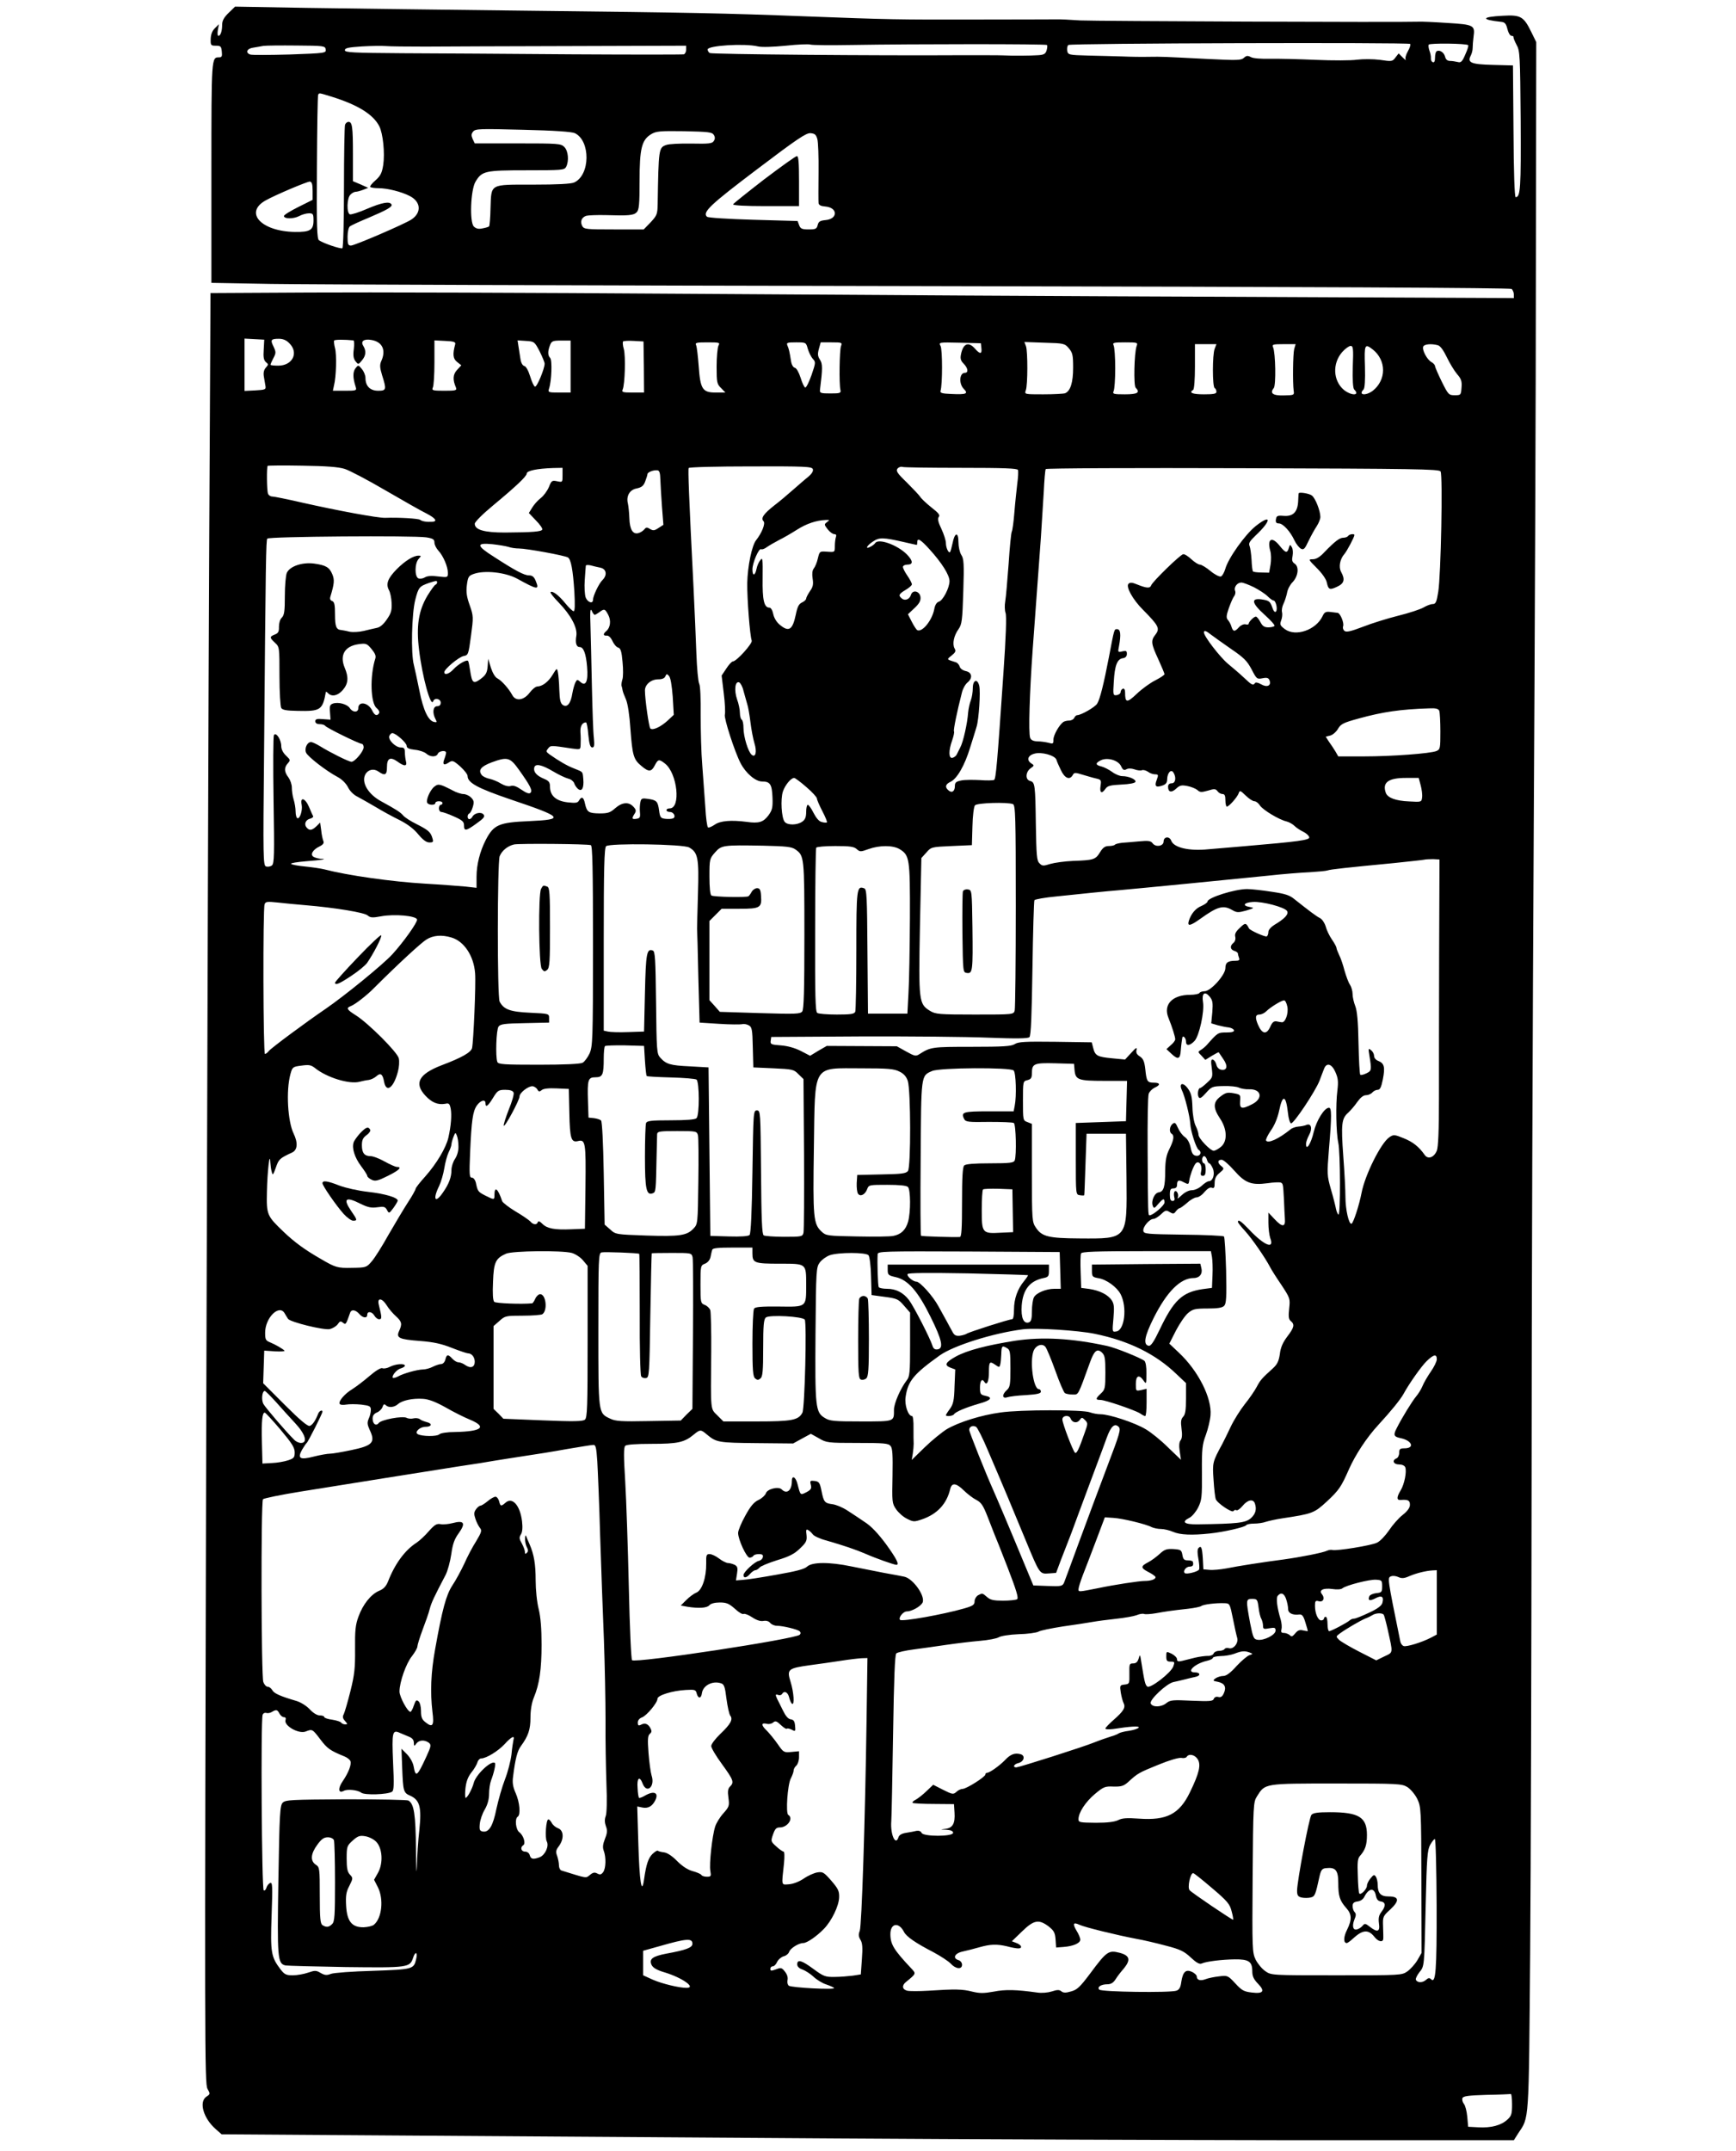 <?xml version="1.0" standalone="no"?>
<!DOCTYPE svg PUBLIC "-//W3C//DTD SVG 20010904//EN"
 "http://www.w3.org/TR/2001/REC-SVG-20010904/DTD/svg10.dtd">
<svg version="1.0" xmlns="http://www.w3.org/2000/svg"
 width="969pt" height="1200pt" viewBox="0 0 969 1200"
 preserveAspectRatio="xMidYMid meet">
<g transform="translate(0,1200) scale(0.1,-0.1)"
fill="#000000" stroke="none">
<path d="M1276 11928 c-26 -25 -36 -44 -36 -66 0 -36 -9 -62 -21 -62 -5 0 -6
15 -3 33 l6 32 -22 -22 c-15 -14 -23 -34 -24 -60 -1 -36 1 -38 29 -38 27 0 30
-4 33 -32 3 -27 0 -33 -15 -33 -43 0 -43 4 -43 -641 l0 -617 333 -6 c182 -3
1813 -9 3622 -12 2192 -4 3294 -10 3303 -16 6 -6 12 -20 12 -31 l0 -20 -1542
7 c-849 3 -2236 11 -3083 17 -847 6 -1790 9 -2095 7 l-555 -3 -7 -1345 c-4
-740 -11 -2987 -17 -4994 -9 -3427 -9 -3651 7 -3679 16 -28 16 -30 -6 -44 -43
-29 -17 -120 51 -180 l34 -30 1039 -7 c571 -4 1644 -11 2384 -16 740 -5 1895
-9 2567 -10 l1223 0 24 38 c62 93 59 45 67 1002 4 481 7 1660 8 2620 0 960 6
2605 12 3655 6 1051 12 2468 12 3150 l2 1240 -28 57 c-42 86 -59 96 -159 90
-120 -6 -124 -22 -8 -34 20 -2 27 -11 34 -40 5 -21 15 -38 23 -38 7 0 12 -3
11 -7 -1 -5 7 -24 17 -43 19 -33 20 -59 23 -423 2 -377 -1 -427 -28 -427 -6 0
-11 143 -12 368 l-3 367 -112 3 c-121 3 -144 12 -124 51 6 11 11 30 11 43 0
13 2 41 5 63 9 64 2 68 -147 77 -73 5 -144 8 -158 7 -111 -4 -1808 3 -1890 7
-58 4 -118 7 -135 6 -16 0 -219 -1 -450 -1 -431 -1 -483 0 -955 18 -439 17
-635 21 -1530 31 -465 5 -1026 13 -1247 16 l-401 7 -36 -35z m3474 -179 c359
6 1088 6 1094 0 3 -3 2 -16 -2 -30 -6 -19 -14 -25 -47 -27 -42 -3 -143 -4
-197 -1 -18 1 -121 1 -228 1 -471 -3 -1397 5 -1408 12 -7 4 -12 13 -12 20 0
22 206 35 281 17 21 -5 84 -3 155 4 65 7 128 10 139 6 11 -3 112 -4 225 -2z
m3121 6 c4 -3 -1 -21 -12 -40 -11 -19 -17 -40 -13 -47 4 -7 -3 -2 -16 11 l-23
23 -18 -23 c-16 -22 -20 -23 -86 -13 -39 5 -94 5 -128 1 -33 -5 -136 -5 -230
-1 -93 4 -208 7 -255 6 -50 -1 -94 2 -107 9 -19 10 -26 9 -40 -4 -16 -14 -39
-14 -203 -6 -259 13 -248 13 -325 12 -38 -1 -106 0 -150 2 -44 1 -130 4 -192
5 -107 3 -111 4 -116 26 -2 13 0 27 6 33 10 10 1892 15 1908 6z m324 -7 c3 -3
-4 -26 -16 -52 -17 -40 -24 -47 -42 -42 -12 3 -32 6 -43 6 -15 0 -24 8 -28 24
-6 24 -31 40 -47 30 -5 -3 -9 -19 -9 -35 0 -20 -4 -29 -12 -26 -7 2 -12 12
-11 22 1 10 -3 29 -8 42 -5 14 -7 29 -4 34 6 9 210 7 220 -3z m-6377 -24 c3
-20 -2 -21 -201 -28 -112 -3 -212 -4 -221 0 -27 10 -18 33 17 38 17 3 43 7 57
10 14 2 97 3 185 2 154 -1 160 -2 163 -22z m556 16 c99 1 468 2 819 3 l637 2
0 -22 c0 -12 -6 -23 -12 -26 -7 -2 -290 -2 -628 0 -338 3 -761 5 -940 6 -281
2 -325 4 -325 17 0 12 20 16 95 21 52 3 112 4 134 2 21 -2 120 -3 220 -3z
m-521 -280 c144 -45 230 -98 264 -164 21 -41 32 -151 22 -217 -7 -44 -15 -60
-43 -85 -20 -17 -33 -34 -29 -37 3 -4 25 -7 47 -7 49 0 128 -20 174 -44 62
-32 66 -93 8 -131 -40 -26 -317 -145 -337 -145 -16 0 -19 8 -19 49 0 27 6 53
13 58 6 5 53 27 102 47 106 45 138 63 130 76 -11 18 -53 10 -136 -25 -45 -20
-89 -33 -96 -31 -19 8 -17 91 3 110 8 9 22 16 29 16 8 0 26 5 42 11 l28 11
-42 19 -43 18 0 150 c0 155 -4 181 -25 181 -7 0 -16 -7 -19 -16 -3 -9 -6 -166
-6 -349 0 -194 -4 -336 -9 -340 -9 -5 -102 26 -130 44 -12 8 -14 75 -12 407 1
219 4 401 7 406 7 10 2 11 77 -12z m1356 -203 c88 -43 86 -234 -4 -275 -17 -8
-95 -12 -229 -12 -246 0 -233 7 -238 -132 -1 -53 -5 -98 -8 -101 -3 -3 -19 -8
-36 -11 -23 -5 -36 -2 -49 10 -25 25 -18 204 9 250 36 60 52 64 285 64 198 0
211 1 221 19 17 33 12 89 -10 111 -19 19 -33 20 -260 20 l-240 0 -12 25 c-8
19 -8 28 3 41 13 16 38 16 278 10 175 -4 273 -11 290 -19z m775 -9 c8 -13 8
-23 0 -35 -9 -14 -27 -16 -125 -14 -63 1 -126 -2 -141 -8 -41 -15 -42 -21 -47
-328 -1 -58 -4 -65 -39 -103 l-39 -40 -166 0 c-154 0 -167 1 -177 19 -13 25
-4 48 22 57 11 3 59 5 107 4 128 -4 158 -2 175 16 13 13 16 43 16 175 0 181
12 228 64 260 28 17 48 19 185 17 134 -3 155 -5 165 -20z m578 -23 c5 -16 8
-100 7 -185 -1 -85 -1 -163 0 -172 1 -12 12 -18 37 -20 72 -6 72 -70 1 -76
-30 -3 -38 -8 -43 -28 -5 -21 -12 -24 -50 -24 -37 0 -46 4 -53 23 l-9 24 -249
7 c-136 4 -252 11 -257 17 -26 25 17 66 279 264 223 169 275 204 299 202 24
-2 31 -8 38 -32z m-2817 -290 l0 -50 -80 -40 c-44 -22 -80 -44 -80 -50 0 -17
52 -17 84 -1 16 9 41 16 56 16 22 0 25 -4 25 -39 0 -55 -19 -66 -104 -65 -188
3 -285 108 -163 176 53 30 233 106 247 105 11 -2 15 -15 15 -52z m-273 -886
c-3 -41 0 -58 12 -69 15 -12 15 -14 0 -31 -11 -12 -15 -29 -11 -51 3 -18 7
-42 9 -53 3 -18 -3 -20 -57 -23 l-60 -3 0 146 0 146 55 -3 55 -3 -3 -56z m143
36 c54 -53 18 -125 -62 -125 -24 0 -43 2 -43 5 0 4 7 20 16 37 15 28 15 34 1
64 -19 38 -15 44 30 44 23 0 42 -8 58 -25z m358 16 c4 -1 5 -22 2 -48 -5 -36
-2 -53 9 -68 16 -20 16 -20 36 4 23 27 25 53 8 81 -17 27 4 41 47 33 60 -11
81 -57 53 -118 -9 -21 -8 -36 5 -79 25 -79 24 -86 -22 -86 -45 0 -71 26 -71
71 0 15 -9 37 -20 50 -20 24 -20 24 -36 4 -15 -20 -15 -53 1 -102 7 -22 5 -23
-60 -23 l-67 0 6 28 c13 50 16 174 6 210 -5 19 -7 38 -5 42 4 6 58 6 108 1z
m568 -21 c-15 -55 -13 -81 10 -99 l24 -19 -24 -26 c-23 -25 -25 -54 -6 -98 6
-16 0 -18 -65 -18 -65 0 -71 2 -64 18 5 9 9 72 9 140 l0 123 60 -3 c48 -2 59
-6 56 -18z m471 -40 c15 -30 28 -61 28 -69 0 -28 -43 -132 -54 -128 -6 2 -18
28 -27 58 -10 32 -23 55 -32 57 -10 2 -19 18 -22 40 -3 20 -8 52 -11 70 l-5
33 47 -3 c46 -3 48 -4 76 -58z m173 -85 l0 -145 -64 0 c-61 0 -63 1 -56 23 14
42 18 158 6 170 -14 14 -14 38 -1 71 9 23 15 26 62 26 l53 0 0 -145z m409 -3
l1 -142 -64 0 c-56 0 -62 2 -55 18 12 28 17 186 6 225 -6 19 -7 38 -4 42 3 3
30 5 60 3 l54 -3 2 -143z m416 119 c-5 -11 -10 -63 -10 -116 0 -89 2 -98 25
-120 l24 -25 -54 0 c-74 0 -86 19 -95 148 -4 53 -10 105 -14 115 -7 15 -1 17
63 17 68 0 71 -1 61 -19z m499 -17 c6 -20 18 -45 28 -56 17 -18 16 -22 -7 -90
-14 -39 -29 -70 -35 -70 -5 0 -17 24 -26 54 -10 31 -23 54 -32 56 -10 2 -19
18 -22 40 -8 50 -11 64 -20 85 -6 15 -1 17 48 17 56 0 56 0 66 -36z m185 14
c-8 -24 -11 -207 -3 -243 4 -18 -1 -20 -56 -20 -54 0 -60 2 -58 20 15 120 15
145 0 168 -13 20 -14 32 -6 61 l10 36 61 0 c58 0 60 -1 52 -22z m784 -10 c4
-35 -8 -35 -36 -3 -36 41 -66 29 -78 -32 -5 -24 -1 -36 15 -52 24 -24 28 -51
7 -51 -31 0 -35 -61 -6 -90 27 -27 13 -32 -71 -28 -52 2 -63 6 -59 18 11 34
11 230 0 250 -11 20 -10 21 107 18 l118 -3 3 -27z m488 -1 c21 -25 24 -38 24
-108 0 -83 -15 -131 -45 -143 -9 -3 -64 -6 -122 -6 -105 0 -105 0 -97 23 11
29 11 216 1 245 l-9 24 112 -4 c108 -3 113 -4 136 -31z m378 11 c-13 -38 -17
-219 -5 -231 27 -27 11 -37 -60 -37 -64 0 -70 2 -63 18 5 9 9 67 9 127 0 61
-4 118 -9 128 -7 15 -1 17 64 17 71 0 72 -1 64 -22z m436 -14 c-13 -33 -13
-211 0 -219 6 -3 10 -13 10 -21 0 -11 -16 -14 -70 -14 -64 0 -86 9 -60 25 6 4
10 58 10 131 l0 124 60 0 60 0 -10 -26z m444 -1 c-7 -28 -9 -186 -3 -233 4
-24 2 -25 -54 -26 -62 -2 -81 12 -57 41 13 16 10 196 -4 228 -7 15 -1 17 59
17 l67 0 -8 -27z m802 21 c14 -4 31 -28 50 -67 16 -34 42 -76 57 -94 23 -26
28 -40 25 -75 -3 -42 -4 -43 -38 -43 -33 0 -36 3 -72 75 -20 41 -37 80 -38 87
0 7 -9 17 -20 23 -24 13 -53 67 -46 86 5 14 44 18 82 8z m-475 -120 c-2 -76 1
-120 8 -127 35 -35 -16 -36 -58 -2 -60 51 -65 147 -9 211 17 19 38 34 47 34
14 0 16 -13 12 -116z m113 95 c35 -28 56 -70 56 -114 0 -44 -21 -86 -56 -114
-40 -31 -85 -26 -53 6 7 7 10 51 8 127 -4 125 -2 132 45 95z m-5740 -665 c26
-8 129 -62 228 -120 98 -57 202 -116 229 -129 50 -26 63 -44 32 -46 -30 -2
-57 2 -68 11 -9 7 -117 14 -195 11 -43 -1 -264 40 -464 85 -82 19 -157 34
-167 34 -9 0 -20 7 -23 16 -7 17 -8 148 -2 155 2 2 89 3 193 1 134 -2 202 -7
237 -18z m2613 -1 c4 -11 -5 -26 -28 -45 -19 -15 -56 -48 -84 -72 -27 -24 -73
-63 -102 -85 -60 -47 -78 -72 -61 -89 12 -12 -10 -66 -41 -105 -24 -29 -48
-146 -50 -240 -1 -90 15 -294 25 -321 6 -15 -85 -116 -105 -116 -6 0 -23 -18
-37 -40 l-26 -39 12 -100 c7 -54 9 -108 6 -118 -6 -19 55 -208 88 -271 29 -56
83 -102 120 -102 45 0 55 -15 58 -91 2 -55 -2 -69 -22 -97 -29 -39 -54 -47
-123 -37 -87 11 -147 6 -178 -16 -16 -11 -33 -18 -37 -15 -5 3 -12 54 -15 113
-4 59 -12 164 -17 233 -6 69 -9 195 -9 280 1 91 -2 164 -8 175 -6 11 -13 88
-16 170 -3 83 -10 249 -16 370 -26 511 -31 656 -27 664 3 5 159 9 346 9 303 1
342 -1 347 -15z m828 7 c241 0 314 -3 317 -12 3 -7 1 -42 -4 -78 -4 -36 -12
-108 -16 -160 -4 -52 -11 -100 -14 -105 -4 -6 -12 -87 -18 -180 -7 -94 -15
-188 -19 -210 -4 -22 -3 -51 2 -65 6 -16 2 -134 -12 -335 -35 -512 -42 -589
-52 -596 -6 -3 -41 -4 -79 -1 -37 2 -84 2 -104 -2 -29 -6 -36 -11 -36 -31 0
-29 -16 -41 -35 -25 -22 18 -18 35 10 48 37 17 80 92 110 191 15 47 31 99 36
116 13 41 23 197 15 229 -10 42 -36 33 -36 -13 0 -22 -5 -52 -11 -68 -6 -15
-13 -46 -15 -68 -4 -60 -28 -167 -44 -195 -7 -14 -16 -32 -20 -40 -4 -8 -15
-16 -24 -18 -21 -4 -22 40 -1 98 8 23 13 46 10 50 -4 7 17 110 44 215 5 22 19
47 31 57 31 25 26 57 -9 64 -17 4 -31 14 -34 25 -3 10 -12 21 -21 24 -54 17
-53 15 -24 38 22 18 25 25 16 40 -13 25 -4 71 23 108 18 26 21 48 26 209 5
155 3 183 -11 204 -9 14 -16 46 -16 71 0 60 -21 56 -33 -6 -5 -24 -11 -46 -14
-49 -8 -8 -23 24 -23 50 0 14 -11 49 -25 79 -19 39 -22 57 -15 67 9 10 -1 22
-42 54 -29 23 -57 50 -62 59 -5 8 -39 44 -74 79 -55 53 -62 65 -52 78 7 8 20
12 27 9 8 -3 156 -5 328 -5z m-2225 -41 c0 -40 0 -40 -30 -34 -28 6 -32 4 -46
-32 -9 -21 -29 -49 -46 -62 -17 -13 -38 -37 -48 -54 l-18 -29 39 -41 c22 -22
38 -45 36 -51 -4 -12 -53 -16 -209 -17 -115 0 -168 15 -168 49 0 10 44 54 102
102 129 107 188 163 188 178 0 16 58 28 148 31 l52 1 0 -41z m4901 21 c13 -20
2 -583 -13 -672 -9 -57 -14 -68 -31 -68 -11 0 -34 -9 -51 -19 -17 -10 -80 -31
-141 -46 -60 -15 -150 -43 -198 -62 -68 -26 -92 -31 -102 -23 -8 6 -11 18 -8
26 7 18 -16 74 -31 75 -6 1 -25 3 -41 5 -25 3 -33 -2 -43 -24 -37 -77 -150
-116 -210 -72 -27 20 -29 26 -21 48 6 15 8 36 5 47 -3 11 1 32 8 46 7 14 16
42 20 61 3 20 17 46 30 59 32 33 39 86 13 104 -15 10 -17 20 -12 44 3 17 2 38
-4 48 -10 17 -11 16 -17 -4 -9 -31 -18 -29 -51 12 -43 54 -71 40 -53 -27 6
-18 6 -54 2 -78 l-8 -45 -42 1 c-23 0 -45 3 -48 6 -3 3 -7 32 -8 64 -2 33 -7
68 -11 78 -7 15 1 27 33 58 90 84 91 124 1 53 -59 -47 -154 -180 -170 -240 -6
-20 -17 -39 -24 -41 -8 -3 -34 10 -58 30 -24 20 -51 36 -59 36 -9 0 -31 14
-48 30 -18 17 -39 30 -46 28 -18 -4 -170 -152 -178 -173 -7 -19 -26 -17 -83 6
-24 10 -36 10 -44 2 -16 -16 24 -88 80 -144 89 -90 97 -105 70 -140 -26 -33
-24 -50 16 -136 19 -42 35 -80 35 -84 0 -5 -23 -20 -52 -35 -28 -14 -75 -48
-103 -75 -55 -52 -65 -51 -65 8 0 15 -5 23 -12 21 -7 -3 -13 -11 -13 -19 0 -8
-10 -15 -21 -17 -21 -3 -22 0 -17 75 5 90 19 127 51 131 14 2 22 10 22 24 0
17 -4 19 -26 14 -24 -6 -25 -5 -18 29 12 65 9 95 -11 95 -16 0 -15 3 -45 -155
-29 -150 -50 -236 -66 -261 -13 -20 -90 -64 -112 -64 -5 0 -12 -7 -16 -15 -3
-8 -16 -15 -28 -15 -13 0 -27 -4 -33 -8 -23 -17 -55 -73 -55 -98 0 -24 -2 -25
-27 -18 -16 4 -43 8 -62 8 -24 1 -36 7 -41 20 -10 29 -3 251 14 489 31 423 36
494 46 627 5 74 12 189 16 255 3 66 8 124 11 128 3 5 498 7 1099 5 960 -3
1096 -5 1105 -18z m-4355 -45 c1 -28 5 -96 9 -151 l8 -102 -28 -18 c-22 -15
-30 -15 -47 -5 -16 10 -22 10 -31 -2 -7 -8 -21 -18 -33 -21 -31 -9 -49 19 -51
83 -1 31 -5 67 -8 81 -11 43 10 78 49 85 27 6 38 14 47 38 7 18 13 37 13 42 1
11 34 24 56 21 11 -1 15 -15 16 -51z m930 -238 c-16 -12 -16 -14 4 -40 12 -15
28 -27 37 -27 10 0 13 -6 9 -16 -3 -9 -6 -31 -6 -50 0 -35 0 -35 -42 -32 -43
3 -43 3 -53 -38 -5 -23 -16 -48 -23 -56 -8 -11 -10 -29 -6 -56 5 -32 2 -47
-15 -70 -11 -17 -21 -35 -21 -41 0 -6 -10 -16 -23 -22 -18 -8 -26 -24 -35 -68
-18 -86 -39 -99 -90 -56 -18 15 -32 39 -36 60 -4 20 -13 35 -21 35 -30 0 -40
42 -38 165 1 108 0 118 -13 100 -9 -11 -18 -32 -21 -48 -8 -40 -23 -43 -23 -4
0 37 36 121 49 113 4 -3 19 2 32 12 13 9 44 27 69 40 25 12 69 38 99 57 52 33
107 52 160 54 23 1 23 0 7 -12z m-2236 -85 c37 -6 45 -11 45 -29 0 -12 10 -32
22 -45 27 -29 53 -89 53 -124 0 -26 -1 -26 -54 -20 -36 5 -61 3 -74 -5 -11 -7
-27 -9 -36 -6 -22 9 -22 84 1 109 15 17 15 18 -1 18 -29 0 -75 -29 -122 -76
-50 -51 -61 -82 -43 -116 7 -12 14 -45 15 -72 2 -41 -3 -58 -27 -92 -18 -27
-38 -44 -56 -47 -15 -3 -48 -11 -73 -17 -26 -6 -60 -8 -80 -4 -19 5 -39 8 -45
9 -28 2 -35 19 -35 86 0 54 -3 71 -16 76 -11 4 -14 12 -9 27 21 70 23 91 10
122 -16 39 -36 51 -103 60 -66 8 -134 -15 -151 -52 -6 -14 -11 -72 -11 -129 0
-84 -3 -107 -17 -121 -10 -9 -16 -31 -16 -51 1 -27 -4 -36 -23 -43 -30 -12
-30 -17 1 -46 25 -23 25 -25 25 -186 0 -90 5 -170 10 -178 7 -11 30 -15 91
-16 129 -3 140 5 158 106 1 2 6 -1 13 -8 21 -21 55 -13 82 19 30 35 33 70 10
124 -29 70 0 120 77 131 42 6 47 4 73 -27 19 -23 26 -38 21 -53 -31 -97 -27
-250 8 -277 11 -9 17 -21 13 -28 -12 -18 -25 -13 -40 18 -23 43 -76 50 -76 10
0 -25 -31 -25 -47 0 -14 22 -63 36 -94 26 -17 -6 -20 -13 -17 -48 l3 -42 -42
3 c-34 3 -43 0 -43 -12 0 -10 9 -16 24 -16 14 0 27 -4 31 -9 6 -11 190 -101
205 -101 5 0 10 -9 10 -19 0 -22 -49 -81 -68 -81 -15 0 -119 52 -174 86 -21
13 -44 24 -52 24 -21 0 -37 -34 -28 -58 8 -22 114 -104 177 -137 24 -13 46
-35 57 -56 10 -21 31 -43 54 -54 21 -11 68 -38 104 -59 36 -22 95 -54 132 -72
43 -22 79 -49 103 -79 26 -31 45 -45 62 -45 21 0 23 3 17 23 -10 35 -23 46
-88 79 -33 16 -67 38 -75 48 -15 18 -38 33 -124 80 -72 39 -111 105 -88 149
15 28 47 35 73 17 37 -26 48 -20 48 24 0 50 18 60 59 31 38 -28 55 -27 47 2
-3 12 -6 34 -6 50 0 22 -5 27 -23 27 -29 0 -72 43 -64 64 4 9 11 16 17 16 19
0 80 -54 80 -71 0 -12 12 -18 45 -22 25 -2 54 -12 64 -21 22 -20 57 -21 65 -1
6 16 46 21 46 6 0 -5 -4 -21 -9 -34 -13 -32 -4 -40 24 -21 20 13 25 12 64 -22
22 -20 41 -44 41 -53 0 -38 55 -68 240 -131 294 -99 305 -112 104 -121 -169
-7 -198 -20 -242 -104 -33 -64 -52 -139 -52 -206 l0 -62 -62 7 c-35 3 -135 11
-223 16 -188 11 -434 46 -565 80 -20 5 -68 12 -108 16 -40 4 -75 10 -77 15 -3
4 34 10 82 14 92 7 126 13 83 14 -14 1 -32 6 -40 11 -20 12 -4 40 34 58 20 10
26 19 21 30 -4 10 -10 36 -12 60 l-6 43 -21 -21 c-26 -24 -39 -25 -55 -6 -15
18 -5 43 21 49 11 3 18 9 16 14 -3 4 -13 27 -23 51 -21 50 -51 59 -41 12 6
-32 -11 -83 -25 -74 -5 3 -9 20 -9 37 0 18 -5 48 -11 67 -6 19 -10 49 -10 67
0 17 -9 42 -19 56 -24 31 -25 55 -3 79 15 17 14 19 -10 42 -17 16 -27 36 -27
53 0 36 -29 81 -41 62 -4 -7 -5 -171 -2 -363 5 -306 4 -353 -9 -364 -9 -7 -23
-9 -33 -6 -16 6 -17 46 -11 628 9 1091 11 1191 18 1201 7 12 817 18 888 7z
m2665 -26 c38 -9 71 -16 72 -16 2 0 3 7 3 15 0 26 17 17 68 -39 69 -76 112
-144 112 -178 0 -38 -37 -109 -60 -115 -11 -3 -21 -18 -25 -41 -12 -64 -69
-133 -96 -117 -5 4 -19 25 -30 47 l-21 41 37 35 c27 25 35 41 33 61 -4 33 -43
43 -53 13 -7 -25 -33 -36 -51 -21 -21 17 -17 25 21 48 19 11 35 25 35 31 0 6
-11 28 -25 48 -14 20 -25 42 -25 49 0 7 11 13 25 13 33 0 32 21 -3 57 -54 54
-160 91 -177 63 -3 -5 -15 -15 -26 -20 -32 -18 -22 6 14 29 35 24 57 23 172
-3z m-2207 -27 c13 -5 39 -9 59 -9 41 0 255 -39 273 -50 17 -10 28 -68 36
-191 4 -75 3 -109 -4 -109 -6 0 -27 20 -48 46 -37 45 -71 70 -81 60 -3 -3 17
-28 45 -57 69 -71 106 -141 99 -186 -7 -40 0 -63 19 -63 21 0 35 -36 41 -110
7 -82 -7 -112 -38 -84 -16 14 -18 14 -27 -3 -5 -10 -13 -37 -17 -60 -9 -57
-28 -81 -52 -67 -14 9 -19 26 -21 85 -1 41 -5 85 -8 99 -5 24 -6 24 -29 -14
-24 -40 -57 -65 -86 -66 -9 0 -29 -16 -43 -35 -33 -43 -78 -49 -97 -12 -19 35
-59 80 -82 92 -13 6 -27 30 -37 60 l-15 50 -3 -42 c-3 -35 -9 -48 -38 -70 -42
-31 -49 -25 -60 47 -4 25 -8 48 -11 52 -6 11 -54 -16 -82 -46 -24 -26 -51 -35
-51 -16 0 17 81 85 108 90 26 5 27 9 41 113 14 104 14 110 -7 170 -17 47 -21
74 -16 113 6 46 10 52 38 62 61 22 177 9 242 -26 116 -64 126 -65 104 -12 -9
22 -19 30 -37 30 -27 0 -76 26 -195 103 -100 63 -102 80 -10 71 37 -4 77 -11
90 -15z m513 -116 c34 -7 40 -41 12 -69 -20 -19 -53 -89 -53 -110 0 -25 -30
-15 -41 13 -5 15 -8 58 -5 97 3 39 5 75 6 80 0 4 12 5 26 2 15 -4 39 -10 55
-13z m-911 -82 c0 -5 -4 -11 -9 -13 -5 -1 -25 -29 -45 -61 -50 -84 -63 -170
-47 -301 18 -152 66 -326 79 -288 7 21 42 14 42 -8 0 -13 -7 -20 -20 -20 -23
0 -28 -37 -9 -72 9 -17 8 -19 -7 -16 -33 6 -61 64 -83 175 -12 59 -26 124 -31
144 -17 62 -12 285 8 363 18 70 23 75 77 94 40 13 45 14 45 3z m4559 -27 c29
-15 63 -37 76 -50 13 -13 28 -24 33 -24 14 0 25 -51 14 -62 -6 -6 -14 3 -21
25 -10 29 -18 36 -47 41 -74 14 -72 -15 5 -84 33 -30 58 -57 55 -62 -3 -4 -18
-8 -34 -8 -23 0 -33 7 -45 30 -9 17 -20 30 -25 30 -11 0 -40 -29 -40 -40 0 -4
-8 -6 -18 -3 -10 2 -26 -5 -36 -16 -24 -27 -33 -26 -42 2 -3 12 -12 29 -19 37
-11 12 -11 24 4 67 10 28 23 58 29 66 7 8 10 22 6 31 -8 20 12 46 35 46 10 0
41 -12 70 -26z m-3679 -154 c3 0 15 7 26 15 27 20 31 19 49 -15 17 -32 12 -72
-11 -91 -19 -16 -18 -27 4 -25 10 0 22 -11 31 -31 8 -17 22 -34 32 -36 13 -4
19 -20 24 -80 4 -41 4 -85 -1 -98 -4 -13 -6 -28 -5 -34 2 -5 5 -17 6 -25 1 -8
10 -32 19 -52 10 -23 20 -88 25 -165 11 -147 17 -170 61 -206 41 -35 56 -34
75 3 18 35 24 36 57 10 69 -54 90 -250 26 -250 -10 0 -18 -4 -18 -10 0 -5 9
-10 19 -10 23 0 36 -29 17 -36 -8 -3 -27 -4 -43 -2 -25 3 -29 8 -34 46 -7 51
-13 58 -61 65 -33 5 -39 3 -43 -16 -3 -12 -5 -38 -3 -57 3 -30 0 -35 -19 -38
-26 -4 -28 1 -11 28 10 15 9 23 -6 39 -26 29 -63 26 -102 -8 -28 -25 -41 -29
-88 -29 -61 1 -70 7 -81 56 -7 35 -19 41 -33 16 -8 -14 -19 -15 -65 -10 -65 8
-97 38 -97 88 0 23 -6 32 -33 43 -41 17 -60 38 -55 62 5 25 41 18 108 -22 30
-18 67 -35 82 -39 15 -3 29 -15 33 -25 3 -11 13 -25 21 -32 22 -18 34 4 30 54
-4 44 0 39 -52 60 -37 14 -84 41 -139 80 -17 13 -18 16 -5 32 14 17 14 17 133
-1 47 -7 47 -6 48 22 1 16 1 46 -1 68 -2 35 10 55 31 56 4 0 10 -31 13 -70 5
-51 11 -70 22 -70 11 0 13 11 9 53 -4 28 -8 158 -11 287 -3 129 -6 282 -8 340
-3 78 -1 99 7 83 5 -13 13 -23 17 -23z m3440 -111 c14 -11 64 -46 111 -79 72
-49 90 -67 115 -114 28 -54 30 -56 61 -50 25 5 34 2 39 -11 12 -30 -13 -42
-46 -23 -17 10 -32 13 -35 7 -10 -15 -18 -11 -60 29 -22 21 -63 56 -91 79 -45
38 -134 153 -134 175 0 13 13 9 40 -13z m-3005 -345 l6 -102 -33 -31 c-39 -36
-85 -58 -98 -45 -8 9 -30 163 -30 212 0 33 34 62 74 62 22 0 36 6 40 17 6 14
9 15 20 2 9 -9 16 -52 21 -115z m395 32 c6 -22 15 -54 20 -71 6 -16 14 -64 19
-105 5 -41 15 -93 22 -116 15 -48 7 -83 -15 -65 -20 16 -46 102 -46 150 0 22
-4 43 -10 46 -5 3 -10 21 -10 38 0 18 -7 52 -16 76 -17 50 -11 103 12 94 7 -3
19 -24 24 -47z m3884 -112 c3 -9 6 -60 6 -115 0 -94 -1 -100 -22 -109 -35 -14
-249 -30 -407 -30 l-141 0 -16 28 c-9 15 -25 39 -36 54 l-18 28 24 6 c14 3 34
20 44 37 16 28 30 35 118 59 131 36 231 51 390 56 39 2 53 -2 58 -14z m-2137
-273 c2 -9 14 -35 25 -58 21 -45 49 -57 66 -27 8 15 13 15 58 1 27 -8 61 -18
76 -21 24 -6 26 -9 21 -41 -6 -39 7 -46 28 -15 11 16 28 20 88 23 46 2 76 8
79 15 4 14 -38 32 -74 32 -14 0 -40 11 -57 24 -18 13 -44 26 -59 30 -35 8 -35
19 -2 35 37 17 97 -1 112 -34 9 -20 16 -24 29 -17 10 6 27 6 45 0 15 -6 35 -8
42 -5 8 3 22 -1 33 -8 10 -8 28 -15 40 -15 19 0 20 -3 10 -30 -14 -36 -6 -45
30 -33 21 7 28 16 28 36 1 36 22 58 35 37 17 -27 12 -60 -10 -60 -13 0 -20 -7
-20 -19 0 -31 19 -35 45 -11 20 19 30 21 62 15 21 -4 46 -14 56 -22 15 -14 23
-14 59 -4 36 11 43 11 54 -3 6 -9 19 -16 28 -16 12 0 16 -9 16 -35 0 -19 4
-35 8 -35 12 0 58 52 66 74 6 18 9 17 39 -12 18 -18 40 -32 49 -32 9 0 23 -11
31 -24 17 -25 106 -79 149 -89 15 -4 34 -15 44 -25 9 -9 31 -24 48 -32 17 -8
32 -22 34 -31 3 -16 -60 -24 -363 -50 -60 -5 -150 -13 -200 -17 -108 -11 -192
9 -207 47 -10 28 -43 24 -43 -4 0 -26 -44 -33 -61 -10 -10 14 -24 16 -76 11
-35 -3 -77 -7 -95 -8 -17 -2 -35 -6 -39 -10 -4 -5 -20 -8 -35 -8 -21 0 -33 -9
-49 -35 -25 -41 -36 -44 -150 -48 -47 -2 -104 -10 -128 -17 -38 -12 -45 -12
-60 4 -15 14 -17 44 -20 214 -3 226 -5 238 -32 245 -28 7 -26 50 3 71 20 14
21 16 5 26 -29 18 -22 45 15 55 39 12 116 -9 124 -34z m-3000 -56 c62 -87 77
-115 64 -128 -7 -7 -22 -2 -50 17 -27 19 -46 26 -60 21 -13 -4 -33 1 -54 13
-17 11 -46 23 -64 27 -17 3 -37 13 -43 20 -23 28 -6 49 55 72 88 32 102 28
152 -42z m1604 -96 c33 -28 59 -57 59 -64 0 -7 14 -39 30 -70 17 -32 28 -60
26 -63 -3 -2 -16 -2 -29 2 -15 3 -31 22 -46 51 -12 25 -27 45 -32 45 -5 0 -9
-18 -9 -39 0 -30 -6 -44 -22 -55 -28 -20 -82 -21 -98 -1 -18 22 -24 126 -10
169 12 36 45 76 63 76 5 0 36 -23 68 -51z m3429 10 c6 -22 10 -53 8 -67 -3
-27 -4 -27 -73 -23 -74 3 -118 20 -129 46 -22 59 12 85 111 85 l72 0 11 -41z
m-2276 -105 c14 -6 16 -65 16 -568 0 -308 -3 -571 -6 -583 -6 -23 -7 -23 -223
-23 -199 0 -219 2 -249 20 -63 39 -65 50 -57 473 l8 380 28 31 c27 31 29 31
141 36 l113 5 3 104 c1 58 8 111 14 118 11 14 180 19 212 7z m-2356 -229 c9
-3 12 -125 12 -562 0 -526 -2 -560 -19 -600 -11 -23 -28 -46 -39 -52 -13 -7
-103 -11 -245 -11 -196 0 -226 2 -231 16 -11 30 -6 180 7 197 10 14 35 17 147
19 l135 3 0 25 c0 25 -1 25 -105 30 -112 5 -148 18 -171 62 -14 25 -13 776 0
811 12 31 45 58 81 66 33 6 407 3 428 -4z m549 -13 c49 -28 55 -59 49 -256 -3
-99 -5 -188 -5 -196 1 -8 4 -130 7 -270 l7 -255 110 -7 c61 -4 118 -4 127 -2
10 3 26 0 37 -6 18 -9 21 -22 23 -123 l3 -112 112 -5 c107 -5 114 -6 140 -33
l28 -27 3 -418 c1 -229 0 -427 -3 -439 -5 -22 -10 -23 -108 -23 -56 0 -108 4
-114 8 -10 6 -13 92 -15 353 -3 336 -3 344 -23 344 -20 0 -20 -8 -25 -342 -3
-226 -9 -346 -16 -353 -7 -7 -50 -10 -115 -8 l-104 3 -5 470 -5 470 -105 6
c-109 5 -132 12 -165 49 -19 21 -20 39 -23 307 -3 242 -5 285 -18 290 -34 13
-39 -15 -44 -235 l-5 -217 -90 -3 c-49 -2 -100 0 -112 3 l-23 5 0 508 c0 393
3 511 13 521 17 18 432 12 464 -7z m593 -11 c49 -35 50 -39 50 -477 0 -313 -3
-414 -12 -427 -12 -14 -35 -15 -236 -9 l-224 7 -29 33 -29 32 0 221 0 221 34
34 34 34 100 0 c115 0 125 6 120 72 -2 34 -7 43 -22 43 -10 0 -24 -9 -30 -20
-6 -11 -14 -22 -18 -25 -10 -8 -194 -4 -207 4 -7 5 -11 44 -11 106 0 96 1 100
31 134 36 41 44 42 269 38 129 -3 159 -6 180 -21z m342 2 c18 -16 22 -16 66 0
61 22 136 22 173 0 56 -34 59 -51 58 -385 -1 -166 -4 -355 -8 -418 l-6 -115
-110 0 -110 0 -3 346 c-2 309 -4 348 -18 353 -42 16 -44 -1 -44 -344 0 -181
-3 -335 -6 -344 -5 -13 -24 -16 -103 -16 -53 0 -102 4 -109 9 -11 6 -13 98
-12 461 0 249 3 457 6 461 3 5 51 9 106 9 81 0 105 -3 120 -17z m3251 -593
c-1 -294 -1 -653 -1 -798 0 -183 -4 -272 -12 -292 -16 -38 -49 -49 -67 -24
-33 47 -66 73 -118 94 -51 21 -57 21 -79 6 -47 -30 -137 -211 -156 -311 -13
-68 -46 -169 -56 -172 -15 -5 -34 80 -34 150 0 34 -5 136 -12 227 -13 181 -9
210 27 242 13 12 36 38 51 60 18 25 34 38 49 38 12 0 28 7 35 15 7 8 20 15 30
15 13 0 20 14 29 59 13 67 8 89 -25 102 -14 5 -24 17 -24 28 0 10 -7 25 -17
32 -15 13 -16 10 -9 -31 13 -80 12 -84 -17 -98 -16 -8 -31 -11 -34 -8 -4 3 -8
83 -10 177 -2 121 -8 181 -18 206 -8 20 -15 50 -15 67 0 17 -7 41 -15 53 -8
11 -21 47 -30 78 -8 31 -21 70 -30 87 -8 17 -15 35 -15 40 0 5 -11 26 -25 46
-14 20 -30 53 -35 73 -6 20 -20 41 -32 47 -22 11 -61 41 -142 105 -27 23 -53
31 -128 42 -51 8 -113 15 -137 15 -68 0 -221 -48 -221 -70 0 -5 -15 -16 -33
-24 -33 -13 -58 -43 -71 -83 -10 -33 8 -29 64 11 96 69 128 78 178 49 26 -15
34 -15 78 -3 46 14 47 15 20 20 -44 7 -33 25 17 28 53 4 177 -29 191 -50 11
-18 -12 -43 -71 -78 -19 -12 -33 -28 -33 -39 0 -11 -4 -22 -9 -25 -8 -5 -93
33 -99 44 -17 33 -21 33 -51 4 -23 -21 -30 -35 -26 -50 3 -13 -1 -27 -10 -34
-21 -17 -19 -37 5 -45 11 -3 20 -10 20 -15 0 -5 3 -15 6 -24 5 -12 0 -16 -19
-16 -43 0 -57 -10 -57 -41 0 -38 -82 -129 -116 -129 -12 0 -26 -4 -29 -10 -3
-5 -26 -10 -51 -10 -100 0 -152 -54 -122 -128 20 -49 38 -106 38 -120 0 -7
-11 -22 -25 -33 l-24 -22 31 -29 c34 -31 46 -26 49 22 1 14 3 32 4 40 1 8 3
21 4 28 2 20 21 3 21 -19 0 -26 22 -24 48 4 26 28 56 164 47 217 -8 49 10 63
38 29 16 -20 18 -34 14 -86 l-6 -62 37 -11 c20 -5 48 -11 61 -12 14 -2 26 -9
29 -15 2 -9 -10 -13 -43 -13 -47 0 -48 -1 -109 -70 -7 -8 -21 -20 -32 -27 -19
-11 -18 -12 3 -33 l21 -23 37 23 c20 12 37 21 38 19 1 -2 13 -19 25 -37 27
-38 22 -65 -10 -60 -14 2 -24 12 -28 27 -3 14 -12 27 -19 29 -11 4 -13 -6 -7
-47 6 -49 5 -53 -26 -81 -18 -17 -35 -30 -39 -30 -11 0 -17 -37 -8 -51 6 -10
16 -4 41 24 31 35 36 37 99 38 36 1 74 -3 85 -9 10 -5 36 -10 57 -9 68 2 79
-51 17 -83 -59 -30 -71 -27 -68 17 3 36 2 37 -37 44 -33 6 -45 3 -72 -18 -42
-31 -43 -63 -3 -123 41 -61 42 -129 4 -159 -15 -12 -32 -21 -39 -21 -19 0 -85
69 -85 89 0 10 -7 32 -16 50 -9 18 -17 62 -18 104 -2 59 -7 79 -26 105 -27 37
-51 29 -33 -10 17 -34 45 -148 47 -188 2 -40 33 -137 47 -145 19 -12 9 -36
-13 -33 -18 2 -25 12 -32 46 -6 28 -18 49 -33 59 -13 9 -30 32 -38 51 -13 29
-17 32 -30 22 -17 -14 -20 -46 -5 -55 16 -10 12 -35 -12 -84 -18 -35 -23 -64
-24 -121 0 -91 -8 -118 -36 -122 -24 -3 -44 -49 -33 -76 6 -15 9 -14 30 11 28
32 35 34 35 8 0 -16 -64 -71 -83 -71 -9 0 -9 4 -11 360 -1 162 1 305 6 318 4
12 19 27 33 34 34 15 32 28 -4 28 -37 0 -41 7 -48 75 -5 43 -11 58 -30 71 -18
11 -23 22 -19 37 4 16 -3 13 -29 -16 l-35 -38 -73 7 c-82 8 -94 14 -105 58
l-8 31 -204 3 c-168 2 -207 0 -226 -13 -19 -12 -63 -15 -241 -15 -221 0 -228
-1 -291 -41 -20 -13 -27 -11 -74 15 l-52 29 -195 1 -196 1 -47 -27 -46 -28
-52 27 c-34 17 -73 28 -112 31 -53 4 -59 6 -56 26 l3 21 497 3 c273 1 595 -2
715 -7 157 -6 221 -5 229 3 9 8 13 122 17 383 3 204 8 376 11 381 3 5 59 15
123 21 65 7 156 16 203 21 47 5 114 11 150 14 92 8 656 63 830 81 80 9 183 17
230 19 47 3 92 7 100 10 16 6 109 16 370 41 85 9 162 17 170 19 8 2 31 3 50 3
l35 -2 -2 -535z m-6328 280 c167 -14 329 -41 347 -57 15 -13 27 -14 75 -5 75
14 197 3 201 -18 3 -15 -75 -125 -138 -194 -51 -56 -268 -233 -375 -306 -110
-75 -299 -215 -314 -233 -7 -9 -17 -17 -22 -17 -10 0 -12 809 -2 835 5 15 15
16 72 10 36 -4 107 -11 156 -15z m814 -180 c71 -20 126 -103 133 -200 5 -59
-9 -381 -17 -417 -6 -24 -56 -53 -170 -96 -127 -49 -155 -100 -91 -169 36 -39
70 -53 111 -46 21 5 25 1 31 -28 6 -35 2 -93 -13 -160 -13 -57 -66 -146 -129
-217 -30 -33 -54 -64 -54 -69 0 -5 -19 -40 -43 -76 -24 -37 -72 -118 -108
-180 -35 -63 -77 -130 -94 -149 -29 -34 -32 -35 -110 -36 -82 -2 -93 2 -175
50 -89 51 -146 93 -206 150 -94 90 -97 95 -94 225 2 110 16 232 19 163 1 -16
4 -41 8 -53 5 -21 8 -18 23 25 16 46 21 51 90 83 31 14 34 54 9 106 -33 68
-43 239 -18 331 11 40 13 42 61 48 43 6 54 4 77 -14 66 -53 191 -91 248 -76
15 4 39 9 51 10 13 2 32 11 42 20 24 22 36 14 44 -30 12 -64 53 -35 77 56 7
25 9 58 5 75 -8 34 -169 195 -240 240 -50 31 -55 41 -28 51 24 9 90 60 132
103 126 126 261 251 291 269 37 23 85 27 138 11z m4667 -387 c7 -37 -12 -90
-32 -86 -5 0 -18 3 -29 5 -15 2 -24 -6 -34 -29 -21 -47 -46 -43 -69 10 -17 40
-15 57 8 57 11 0 28 8 38 18 22 22 83 60 99 61 7 1 15 -16 19 -36z m-3586
-300 c3 -45 7 -84 10 -86 3 -3 64 -6 135 -8 72 -2 136 -7 143 -12 16 -13 17
-198 0 -215 -8 -8 -55 -12 -144 -12 -111 0 -133 -3 -138 -16 -3 -9 -6 -93 -6
-188 0 -181 8 -217 44 -203 17 7 17 11 21 207 1 58 3 113 3 123 2 15 14 17
112 17 107 0 110 -1 116 -24 3 -13 4 -130 2 -259 -3 -233 -3 -236 -27 -261
-37 -39 -76 -45 -263 -39 -169 6 -172 6 -202 34 l-31 27 -5 286 c-3 170 -9
289 -15 295 -5 5 -23 11 -40 13 l-30 3 -3 90 c-4 122 0 135 42 135 40 0 46 14
46 106 0 33 3 64 7 68 4 3 54 5 112 4 l106 -3 5 -82z m2398 -53 c5 -54 20 -60
164 -60 l129 0 -3 -112 -3 -113 -140 -5 -140 -5 0 -200 c0 -200 0 -200 23
-203 12 -2 23 -2 24 0 1 2 4 80 7 173 l6 170 110 0 110 0 3 -249 c3 -342 8
-337 -264 -335 -170 1 -208 10 -241 59 -22 32 -23 39 -23 307 l0 273 -25 10
c-25 9 -25 11 -25 119 0 108 0 109 25 115 20 5 25 13 25 39 0 53 12 58 130 55
l105 -3 3 -35z m1456 -11 c15 -34 17 -53 11 -103 -10 -76 -7 -237 5 -291 12
-52 13 -408 1 -401 -5 3 -11 18 -14 33 -3 16 -15 64 -28 108 -22 77 -22 85
-11 225 16 186 15 230 0 230 -26 0 -70 -72 -85 -135 -15 -65 -43 -109 -43 -67
0 11 8 33 17 50 20 35 12 68 -15 56 -9 -4 -29 -8 -44 -9 -16 -1 -36 -8 -45
-16 -66 -53 -125 -80 -136 -62 -3 5 9 30 26 55 21 29 38 70 47 112 19 92 38
88 49 -12 3 -31 11 -57 17 -59 14 -5 135 177 159 237 9 25 21 55 26 68 14 36
43 27 63 -19z m-2434 3 c24 -11 39 -28 47 -52 17 -50 18 -480 1 -503 -11 -14
-36 -17 -148 -19 l-135 -3 -3 -45 c-1 -25 2 -51 7 -59 12 -19 39 -7 51 24 9
25 12 25 113 25 67 0 107 -4 115 -12 15 -15 16 -139 1 -193 -13 -47 -40 -72
-83 -80 -17 -4 -109 -5 -203 -3 -166 3 -172 4 -197 27 -46 43 -49 77 -43 470
7 472 -11 441 267 441 147 0 181 -3 210 -18z m638 6 c13 -13 17 -142 6 -197
l-6 -31 -138 0 c-144 0 -158 -4 -138 -43 8 -16 23 -18 138 -16 71 0 133 -2
139 -6 12 -7 16 -181 5 -209 -5 -13 -27 -16 -138 -16 -89 0 -136 -4 -144 -12
-9 -9 -12 -68 -12 -205 0 -147 -3 -193 -12 -194 -36 -2 -214 3 -217 7 -3 3 -4
197 -2 432 3 469 1 460 64 487 43 19 437 21 455 3z m-2659 -105 c7 -14 12 -15
24 -5 10 9 40 12 84 10 l68 -3 3 -134 c3 -143 10 -166 48 -157 42 11 45 -8 42
-255 l-3 -234 -75 -3 c-95 -4 -136 4 -162 30 -14 14 -23 18 -26 10 -5 -17 -27
-15 -42 4 -8 8 -45 34 -83 56 -38 23 -71 49 -74 57 -23 70 -43 86 -43 35 0
-29 -1 -29 -51 -4 -41 21 -43 24 -53 73 -4 15 -13 27 -22 27 -14 0 -15 17 -10
138 8 182 15 232 38 265 21 29 48 36 48 12 0 -26 14 -16 42 30 25 41 31 45 68
45 28 0 43 -5 47 -16 3 -9 -9 -51 -27 -94 -17 -44 -30 -84 -28 -90 4 -13 88
142 88 163 0 20 47 57 71 57 10 0 22 -8 28 -17z m-440 -318 c1 -24 -7 -52 -19
-70 -11 -16 -20 -44 -20 -62 0 -40 -14 -78 -47 -125 -44 -65 -59 -40 -22 35
11 23 24 68 29 99 5 32 16 72 24 89 9 18 16 38 16 45 0 7 5 25 11 41 10 26 12
27 19 8 5 -11 9 -38 9 -60z m4178 -75 c3 -11 9 -20 13 -20 4 0 13 -13 20 -29
13 -32 0 -71 -23 -71 -7 0 -24 -11 -39 -25 -15 -14 -39 -25 -55 -25 -16 0 -39
-11 -56 -27 -17 -16 -27 -23 -24 -16 9 15 -3 44 -15 37 -5 -3 -7 -17 -4 -30 5
-17 2 -24 -9 -24 -11 0 -15 10 -15 35 0 28 4 35 20 35 13 0 20 7 20 18 0 28 9
32 38 16 25 -13 27 -12 30 9 4 28 22 78 35 95 17 21 39 -6 32 -40 -5 -21 -3
-28 9 -28 12 0 16 10 16 35 0 19 -4 35 -10 35 -5 0 -10 9 -10 20 0 11 5 20 11
20 6 0 13 -9 16 -20z m152 -60 c61 -70 96 -83 186 -71 33 5 66 6 73 4 14 -6
14 -7 19 -98 1 -38 4 -85 5 -104 4 -47 -14 -49 -56 -4 l-36 38 0 -57 c0 -31 5
-69 10 -84 26 -67 -33 -44 -120 49 -43 45 -60 56 -60 40 0 -5 19 -28 41 -52
38 -42 111 -147 139 -201 7 -14 35 -58 63 -99 48 -73 49 -76 43 -131 -5 -45
-3 -60 9 -70 23 -19 19 -36 -20 -87 -24 -32 -37 -60 -41 -97 -6 -39 -14 -57
-38 -79 -63 -57 -71 -66 -91 -104 -11 -21 -41 -65 -67 -97 -26 -33 -61 -89
-78 -125 -17 -36 -38 -79 -47 -96 -55 -101 -56 -105 -49 -202 3 -51 9 -99 12
-106 8 -23 92 -79 99 -67 4 6 11 8 16 5 5 -4 21 7 35 24 28 34 58 40 68 15 12
-33 5 -60 -22 -84 -30 -26 -74 -31 -297 -34 -75 -1 -93 13 -45 37 14 7 35 32
48 57 20 41 22 58 21 195 -1 133 2 157 22 210 12 33 24 83 26 110 8 96 -69
248 -177 349 l-53 50 37 73 c21 40 51 84 68 98 26 22 39 25 108 25 55 0 83 4
93 15 12 12 14 46 11 197 -3 100 -8 186 -12 190 -4 4 -106 9 -227 10 -204 3
-220 4 -223 21 -4 22 34 67 57 67 8 0 27 12 42 26 24 23 29 24 48 12 19 -11
24 -11 35 5 7 9 17 17 21 17 4 0 23 14 42 30 18 17 42 30 52 30 11 0 31 13 44
30 17 19 31 28 41 24 13 -5 16 1 16 27 0 24 8 40 28 56 25 21 26 24 10 37 -23
17 -23 36 1 36 10 0 41 -27 70 -60z m-1236 -224 l2 -120 -67 -3 c-105 -6 -108
-3 -108 126 0 59 3 111 7 115 4 4 42 5 86 4 l78 -3 2 -119z m-1453 -239 c0
-53 11 -57 152 -57 151 0 148 3 148 -120 0 -124 3 -121 -152 -119 -100 1 -133
-2 -139 -12 -5 -8 -9 -96 -9 -195 0 -149 3 -184 15 -194 12 -10 18 -10 30 0
12 10 15 42 15 170 0 126 3 160 15 170 20 16 204 6 217 -12 12 -17 0 -495 -13
-519 -22 -42 -58 -49 -255 -49 l-186 0 -34 34 c-39 39 -37 17 -34 353 1 117
-2 222 -5 233 -4 12 -18 25 -31 30 -23 9 -24 13 -24 115 0 103 1 106 25 115
15 6 27 20 31 37 3 15 7 34 10 41 2 9 34 12 114 12 l110 0 0 -33z m-1008 3
c20 -6 48 -24 62 -41 l26 -31 0 -423 c0 -364 -2 -424 -15 -435 -12 -10 -63
-11 -235 -4 l-220 9 -27 28 -28 27 0 231 0 231 33 29 c31 28 36 29 130 29 53
0 102 4 109 8 31 20 21 112 -12 112 -8 0 -21 -11 -27 -25 -6 -14 -14 -25 -17
-26 -60 -6 -204 0 -212 8 -8 8 -10 47 -7 112 4 109 14 131 73 157 37 16 312
19 367 4z m376 -5 c2 -2 3 -153 3 -337 -1 -183 3 -339 8 -346 4 -8 17 -12 27
-10 18 3 19 21 24 348 3 190 7 346 8 348 1 1 51 2 112 2 108 0 110 0 116 -24
3 -14 4 -209 2 -435 l-3 -411 -33 -32 -32 -33 -180 -3 c-152 -3 -185 -1 -215
14 -66 31 -65 26 -65 498 0 396 1 425 18 429 17 4 204 -3 210 -8z m2350 -92
l3 -103 -36 0 c-46 0 -101 -23 -114 -48 -6 -12 -11 -46 -11 -77 0 -42 -4 -57
-16 -62 -30 -11 -46 25 -41 94 7 89 45 137 122 153 26 5 30 10 30 40 l0 35
-450 0 -450 0 0 -30 c0 -27 4 -31 45 -40 68 -15 124 -79 194 -221 64 -129 75
-177 39 -182 -15 -2 -23 4 -28 20 -13 42 -105 221 -131 255 -32 42 -73 63
-123 63 -22 0 -42 4 -46 9 -5 9 -9 139 -6 184 1 16 30 17 509 15 l507 -3 3
-102z m847 75 c3 -18 5 -64 3 -103 l-3 -70 -53 -7 c-113 -17 -161 -62 -239
-226 -33 -69 -49 -92 -61 -90 -32 6 -24 52 27 154 74 148 150 224 224 224 33
0 51 24 43 55 l-6 25 -303 -2 -302 -3 0 -35 c0 -32 3 -35 37 -41 44 -7 102
-49 123 -89 38 -73 22 -202 -24 -208 -23 -4 -23 -3 -16 73 5 61 4 80 -9 100
-21 32 -67 55 -125 64 l-46 6 -3 89 c-2 49 -1 95 2 103 4 10 75 13 365 13
l360 0 6 -32z m-1917 9 c6 -7 13 -60 14 -118 l3 -104 74 -10 c68 -9 76 -13
107 -49 l34 -39 0 -177 c0 -158 -2 -180 -19 -201 -34 -44 -71 -128 -71 -163 0
-68 6 -66 -184 -66 -152 0 -175 2 -203 20 -51 31 -54 59 -51 470 3 356 4 370
24 397 11 15 36 33 55 40 48 17 203 17 217 0z m890 -111 c1 -2 -8 -16 -21 -32
-37 -44 -57 -100 -57 -160 0 -34 -4 -54 -11 -54 -17 0 -242 -72 -254 -81 -6
-4 -23 -9 -38 -11 -22 -2 -31 3 -42 25 -8 15 -22 39 -30 55 -8 15 -29 53 -47
85 -31 57 -103 137 -123 137 -19 0 -55 31 -49 42 5 7 108 8 338 4 182 -4 332
-9 334 -10z m-3579 -169 c11 -18 34 -45 51 -60 33 -30 36 -43 18 -82 -18 -39
-1 -47 115 -56 79 -6 122 -16 180 -39 41 -16 82 -30 89 -30 21 0 38 -21 38
-47 0 -31 -23 -39 -52 -19 -12 9 -30 16 -39 16 -9 0 -24 9 -34 20 -24 26 -32
25 -39 -5 -4 -15 -14 -25 -24 -25 -9 0 -30 -7 -46 -15 -15 -8 -40 -15 -55 -15
-33 -1 -109 -22 -139 -39 -13 -7 -26 -10 -29 -8 -9 10 22 48 45 53 12 4 22 10
22 15 0 14 -52 10 -83 -6 -15 -8 -34 -12 -43 -8 -9 3 -37 -14 -72 -44 -31 -27
-74 -59 -94 -72 -44 -26 -80 -69 -72 -83 4 -6 20 -7 36 -4 17 3 54 3 84 0 48
-6 54 -9 54 -30 0 -13 -5 -35 -12 -49 -9 -21 -8 -32 5 -61 34 -71 18 -89 -102
-114 -52 -11 -105 -20 -119 -20 -14 0 -55 -7 -90 -16 -78 -20 -93 -11 -66 38
11 18 22 35 26 38 8 6 88 165 88 174 0 13 -18 5 -24 -11 -15 -39 -32 -63 -47
-68 -11 -4 -56 34 -138 116 l-122 122 3 91 3 91 60 -4 c33 -2 57 0 53 4 -11
11 -49 33 -80 46 -25 10 -28 16 -28 54 0 84 79 161 109 108 6 -10 14 -24 19
-31 13 -18 199 -64 233 -57 16 4 36 16 44 27 12 18 17 19 29 9 16 -13 17 -12
41 57 7 18 30 15 50 -8 21 -24 45 -26 45 -5 0 22 27 18 40 -5 6 -11 18 -20 26
-20 17 0 16 10 -2 83 -9 39 19 36 45 -6z m3951 -158 c191 -39 341 -113 457
-225 l53 -50 0 -86 c0 -66 -4 -90 -16 -102 -12 -13 -14 -27 -9 -66 5 -34 3
-55 -5 -65 -8 -10 -10 -30 -5 -62 l7 -47 -72 69 c-39 39 -95 84 -124 101 -61
37 -204 84 -252 84 -18 0 -45 5 -61 11 -39 15 -388 15 -498 -1 -110 -15 -233
-54 -300 -93 -27 -17 -83 -62 -123 -101 l-73 -71 6 35 c3 19 5 44 5 55 -1 11
-1 50 -1 88 1 39 -3 67 -8 67 -22 0 -43 62 -36 107 13 89 45 127 190 231 77
55 299 125 465 146 71 9 307 -6 400 -25z m1910 -142 c0 -12 -15 -43 -34 -70
-18 -26 -39 -62 -46 -80 -7 -17 -23 -43 -35 -57 -22 -26 -80 -120 -109 -178
-20 -38 -16 -47 21 -55 65 -13 82 -57 22 -57 -24 0 -29 -4 -29 -25 0 -14 -7
-28 -15 -31 -27 -11 -17 -34 14 -34 17 0 31 -6 35 -16 9 -24 -5 -95 -26 -129
-23 -38 -23 -55 0 -53 41 3 52 -2 52 -27 0 -16 -13 -35 -41 -57 -23 -18 -57
-57 -76 -86 -20 -29 -49 -60 -66 -68 -30 -16 -230 -48 -250 -41 -7 2 -20 0
-29 -4 -21 -11 -148 -36 -243 -49 -115 -15 -256 -37 -320 -50 -33 -6 -75 -10
-94 -8 l-34 3 -3 59 c-4 63 -9 75 -24 60 -7 -7 -7 -28 -1 -59 5 -27 7 -54 4
-61 -5 -12 -71 -29 -80 -20 -11 11 7 36 27 36 18 0 24 8 18 28 -2 4 -14 7 -28
7 -20 0 -26 6 -30 30 -5 28 -9 30 -50 33 -38 2 -50 -2 -78 -28 -19 -17 -46
-37 -62 -45 -44 -23 -44 -32 0 -55 22 -11 40 -24 40 -29 0 -12 -26 -21 -62
-21 -29 0 -168 -21 -258 -40 -111 -22 -110 -22 -110 -6 0 9 11 44 24 78 14 35
47 122 74 193 l49 130 47 -3 c52 -3 184 -35 215 -52 11 -5 34 -10 51 -10 17 0
47 -7 68 -16 39 -17 105 -20 206 -9 77 8 195 35 202 46 3 5 22 9 43 9 21 0 51
4 67 10 16 5 56 14 89 19 173 26 180 29 253 96 66 62 78 79 122 179 35 79 99
177 164 247 70 76 122 140 140 172 30 56 100 155 129 183 39 38 57 42 57 11z
m-6480 -238 c30 -34 78 -87 107 -118 58 -62 72 -111 33 -111 -12 0 -29 8 -38
18 -46 45 -161 180 -172 200 -12 23 -7 72 8 72 4 0 32 -28 62 -61z m946 -30
c43 -25 105 -56 137 -69 98 -41 67 -66 -83 -69 -44 0 -81 -6 -88 -13 -13 -13
-97 -12 -120 1 -20 11 11 41 43 41 35 0 40 18 8 26 -15 4 -34 11 -40 17 -7 5
-23 7 -35 4 -11 -3 -29 -2 -38 3 -23 12 -142 -10 -156 -29 -15 -19 -34 -5 -34
25 0 17 8 27 24 34 13 5 27 19 31 30 5 16 10 19 18 11 16 -16 48 -13 69 6 23
20 80 33 139 29 32 -2 69 -16 125 -47z m-921 -124 c64 -76 80 -101 80 -127 0
-29 -4 -34 -37 -45 -21 -7 -61 -14 -90 -15 l-53 -3 -3 120 c-3 119 2 165 16
164 4 0 43 -42 87 -94z m4411 61 c9 -23 35 -28 50 -9 12 17 14 17 30 1 17 -17
17 -20 -1 -70 -33 -95 -46 -121 -55 -112 -13 14 -70 164 -70 185 0 23 38 27
46 5z m-462 -177 c80 -186 148 -348 212 -504 77 -186 77 -187 128 -183 l41 3
28 75 c16 41 33 84 37 95 5 11 32 83 60 160 29 77 71 192 95 255 24 63 52 140
63 170 23 63 44 82 66 60 14 -13 6 -39 -63 -220 -43 -113 -112 -299 -155 -415
-42 -115 -81 -220 -86 -233 -9 -21 -15 -23 -91 -20 l-81 3 -50 120 c-79 191
-158 377 -173 410 -43 96 -135 326 -135 338 0 18 20 27 38 17 7 -3 37 -62 66
-131z m-1567 87 c52 -43 64 -45 275 -47 l205 -2 49 27 50 27 45 -25 c42 -25
50 -26 215 -26 148 0 173 -2 185 -17 11 -12 13 -50 11 -167 -3 -144 -3 -153
20 -186 13 -19 40 -43 61 -53 35 -18 40 -18 84 -3 84 29 137 85 157 169 9 37
33 34 76 -8 20 -20 52 -44 70 -53 27 -14 38 -31 62 -92 16 -41 33 -84 37 -95
5 -11 39 -96 75 -189 49 -127 63 -172 53 -178 -6 -4 -42 -8 -78 -8 -52 0 -71
4 -89 20 -27 23 -26 23 -51 10 -10 -6 -19 -21 -19 -33 0 -20 -9 -26 -57 -40
-118 -34 -348 -75 -359 -64 -11 11 17 47 37 47 28 0 76 27 88 48 19 35 -52
136 -102 146 -12 3 -62 12 -112 21 -49 10 -132 26 -182 36 -125 26 -220 25
-248 -1 -15 -14 -61 -26 -170 -45 -83 -15 -167 -28 -189 -29 l-38 -3 6 38 c5
31 3 40 -13 49 -11 5 -27 10 -37 10 -9 0 -32 11 -50 25 -18 14 -42 25 -53 25
-18 0 -20 -6 -19 -52 1 -78 -23 -150 -55 -163 -15 -6 -40 -25 -57 -42 l-30
-30 38 -7 c63 -10 109 -7 122 9 8 9 30 15 58 15 37 0 51 -6 84 -35 21 -20 43
-33 49 -29 6 3 27 -5 48 -19 24 -16 46 -23 62 -20 16 3 30 -1 38 -11 8 -9 24
-16 38 -16 32 0 116 -20 127 -31 6 -6 6 -13 0 -19 -24 -24 -918 -160 -936
-142 -5 5 -13 182 -18 408 -5 220 -14 484 -20 588 -9 142 -9 191 0 200 7 7 58
11 148 11 145 0 182 8 235 52 35 29 39 29 74 -1z m-613 -148 c3 -51 11 -239
16 -418 6 -179 15 -439 21 -578 5 -139 9 -341 9 -450 -1 -108 2 -267 5 -353 4
-94 2 -166 -4 -181 -7 -18 -6 -36 1 -56 9 -23 8 -38 -5 -70 -12 -31 -14 -48
-7 -67 14 -37 12 -98 -3 -119 -11 -15 -18 -16 -33 -8 -15 8 -24 6 -41 -8 -24
-19 -12 -21 -160 25 -7 3 -13 15 -13 29 0 14 -5 37 -10 52 -9 23 -7 33 10 55
29 40 27 87 -4 99 -14 5 -30 18 -36 30 -6 11 -14 20 -19 20 -13 0 -20 -102 -9
-123 14 -26 -9 -76 -39 -88 -37 -14 -50 -11 -56 11 -3 12 -14 20 -26 20 -22 0
-29 24 -10 36 15 9 1 55 -22 72 -20 14 -27 76 -9 87 17 11 11 80 -11 130 -16
36 -20 59 -15 94 12 98 24 143 43 169 42 57 54 93 54 160 0 42 7 83 19 112 31
74 43 157 43 295 0 88 -5 152 -16 198 -10 38 -17 109 -17 160 0 91 -9 144 -34
202 -8 17 -16 37 -19 45 -3 8 -6 2 -6 -13 -1 -16 4 -38 10 -49 8 -14 8 -23 0
-31 -8 -8 -11 -7 -11 5 0 9 -8 30 -17 47 -15 26 -16 34 -5 51 8 14 10 37 6 73
-11 90 -55 138 -93 103 -24 -21 -28 -20 -35 9 -4 14 -13 25 -20 25 -8 0 -28
-11 -44 -25 -17 -14 -35 -25 -40 -25 -6 0 -17 -9 -25 -20 -12 -17 -12 -27 -3
-54 6 -19 18 -41 25 -50 12 -14 9 -24 -21 -74 -20 -31 -50 -88 -67 -127 -18
-38 -47 -92 -66 -120 -35 -54 -56 -132 -96 -355 -24 -132 -28 -241 -15 -351
10 -76 1 -89 -38 -58 -21 16 -26 29 -26 64 0 24 -6 48 -14 54 -12 10 -16 5
-26 -24 -6 -19 -15 -35 -19 -35 -16 0 -61 84 -61 113 0 53 37 158 70 198 16
21 30 45 30 54 0 8 13 50 29 93 16 42 35 95 40 117 10 36 22 62 89 190 11 22
25 73 31 114 8 57 17 84 42 118 40 56 30 73 -34 56 -23 -6 -54 -9 -68 -6 -21
4 -33 -3 -65 -39 -21 -25 -52 -53 -68 -64 -66 -42 -122 -119 -160 -217 -11
-27 -25 -42 -50 -52 -45 -19 -90 -75 -115 -144 -17 -46 -20 -78 -19 -181 1
-105 -3 -143 -26 -235 -15 -60 -32 -118 -37 -128 -8 -14 -6 -24 7 -38 15 -17
15 -19 1 -19 -9 0 -18 4 -22 9 -3 6 -26 13 -50 17 -25 3 -45 10 -45 15 0 5
-11 9 -25 9 -15 0 -36 13 -55 33 -17 19 -49 39 -73 47 -93 27 -128 43 -137 61
-6 10 -17 19 -26 19 -8 0 -19 12 -24 26 -12 30 -14 1003 -2 1020 4 5 99 25
212 43 113 18 327 52 475 76 149 24 333 53 410 65 77 11 163 25 190 30 28 5
102 16 165 26 63 9 174 27 245 40 72 12 137 23 147 23 13 1 17 -14 22 -91z
m4686 -788 l0 -179 -32 -17 c-52 -27 -138 -53 -153 -47 -9 3 -17 15 -19 27
-73 359 -72 354 -51 362 9 4 27 2 40 -4 19 -9 33 -8 62 5 40 17 93 30 131 32
l22 1 0 -180z m-305 90 c0 -32 -3 -35 -33 -38 -18 -2 -36 -10 -39 -18 -9 -24
3 -27 36 -10 34 18 47 8 37 -27 -4 -15 -28 -33 -74 -54 -38 -18 -75 -33 -83
-33 -8 0 -19 -4 -24 -9 -14 -13 -104 -61 -116 -61 -5 0 -9 18 -9 40 0 22 -4
40 -10 40 -5 0 -10 -4 -10 -10 0 -5 -7 -10 -15 -10 -18 0 -35 39 -35 82 0 26
3 30 21 25 25 -7 36 17 18 39 -19 23 7 36 59 29 24 -4 49 -2 55 4 21 17 150
50 187 48 33 -2 35 -4 35 -37z m-536 -71 c6 -18 11 -42 11 -55 0 -24 25 -36
64 -31 14 1 22 -9 32 -43 8 -25 14 -47 14 -49 0 -2 -12 0 -26 3 -19 5 -30 1
-44 -16 -15 -18 -21 -21 -31 -10 -7 6 -22 12 -32 12 -15 0 -18 5 -14 20 3 12
1 35 -4 53 -21 69 -27 122 -17 134 18 22 36 14 47 -18z m-154 -46 c3 -27 10
-56 16 -65 5 -10 9 -27 9 -38 0 -18 4 -20 35 -14 30 5 35 4 35 -13 0 -24 -65
-57 -101 -51 -21 3 -25 12 -41 93 -24 130 -24 135 11 135 28 0 30 -3 36 -47z
m-143 -63 c9 -47 20 -95 24 -108 8 -28 -21 -65 -47 -57 -9 3 -20 1 -24 -5 -3
-5 -17 -10 -31 -10 -14 0 -27 -7 -30 -15 -3 -8 -18 -14 -32 -13 -15 0 -47 -4
-72 -10 -25 -6 -57 -14 -72 -18 -21 -5 -28 -3 -28 9 0 9 -13 22 -30 31 -30 14
-30 14 -30 -15 0 -24 4 -29 24 -29 23 0 24 -2 15 -27 -13 -36 -129 -125 -145
-112 -12 9 -16 28 -33 134 -7 46 -8 48 -15 23 -6 -20 -15 -28 -31 -28 -21 0
-22 -4 -21 -57 1 -56 0 -58 -27 -61 -26 -3 -27 -5 -21 -45 4 -23 11 -50 16
-59 12 -24 -1 -45 -56 -93 -25 -22 -46 -44 -46 -48 0 -5 19 -6 43 -3 97 15
149 18 143 8 -4 -6 -28 -14 -54 -18 -26 -3 -51 -10 -57 -14 -5 -4 -26 -13 -45
-18 -19 -6 -60 -20 -90 -32 -66 -27 -420 -139 -437 -140 -22 0 -14 18 11 24
33 8 41 43 11 50 -31 8 -55 -1 -85 -33 -31 -32 -86 -71 -100 -71 -5 0 -10 -4
-10 -10 0 -13 -106 -80 -127 -80 -9 0 -25 -7 -35 -17 -17 -15 -22 -14 -74 12
l-55 28 -37 -35 c-20 -20 -48 -41 -60 -48 -13 -6 -21 -14 -18 -18 4 -3 57 -6
119 -6 l112 -1 3 -47 c4 -61 -10 -86 -51 -91 -31 -4 -31 -4 6 -5 25 -2 37 -7
37 -17 0 -22 -168 -22 -176 0 -4 9 -15 13 -28 11 -11 -3 -38 -8 -58 -11 -25
-4 -39 -12 -43 -25 -16 -51 -46 16 -40 90 2 25 6 243 10 485 5 317 10 443 18
451 7 6 50 16 97 22 47 6 130 18 185 26 55 8 138 18 185 22 47 4 94 13 105 20
11 7 59 15 110 17 50 1 99 8 111 14 11 7 72 19 135 29 63 9 137 20 164 25 28
5 88 13 135 18 47 5 98 14 114 20 16 7 35 10 42 7 7 -3 37 -1 66 4 56 10 80
14 180 25 35 4 68 11 73 15 11 9 81 18 130 16 29 -1 30 -2 47 -86z m842 21 c3
-5 13 -42 22 -82 30 -136 32 -126 -19 -150 l-45 -22 -94 48 c-51 26 -102 56
-113 66 -19 19 -19 19 5 37 36 26 112 70 140 82 14 5 32 14 40 19 19 13 57 14
64 2z m-749 -210 c20 -8 20 -8 -1 -15 -12 -4 -44 -31 -72 -61 -34 -38 -57 -55
-74 -55 -13 0 -32 -6 -43 -13 -17 -13 -16 -14 14 -20 37 -8 48 -29 32 -64 -8
-18 -17 -24 -31 -20 -11 3 -21 -1 -25 -11 -5 -13 -23 -14 -123 -10 -105 5
-120 4 -141 -13 -29 -24 -79 -25 -88 -2 -8 20 89 111 127 119 14 3 41 9 60 14
19 5 48 12 63 15 30 6 28 25 -3 25 -53 0 0 50 69 65 17 4 31 11 31 16 0 5 19
9 43 10 23 0 58 6 77 13 41 16 58 17 85 7z m-2138 -378 c-8 -559 -27 -1146
-38 -1175 -8 -20 -7 -32 4 -50 11 -18 13 -43 8 -108 l-6 -85 -45 -7 c-25 -3
-70 -7 -101 -7 -52 -1 -62 3 -118 44 -66 49 -91 56 -91 26 0 -12 11 -23 30
-29 16 -6 44 -24 61 -40 18 -17 49 -36 71 -43 21 -7 41 -16 44 -20 6 -11 -239
2 -253 13 -7 6 -10 20 -7 32 3 14 -2 31 -15 47 -17 22 -22 23 -50 12 -26 -9
-31 -9 -31 3 0 8 6 14 13 14 8 0 19 11 25 25 6 13 23 27 36 31 14 3 28 15 31
25 7 20 53 49 79 49 20 0 74 37 114 78 44 45 85 129 86 178 1 34 -6 48 -44 92
-41 47 -48 51 -78 46 -18 -3 -52 -18 -75 -34 -25 -17 -58 -30 -82 -32 -45 -3
-43 -13 -29 115 4 39 3 67 -2 67 -5 0 -24 13 -41 29 -31 28 -31 29 -18 67 11
31 18 39 38 39 43 0 78 51 47 70 -15 9 -4 168 14 203 9 17 16 37 16 45 0 8 7
20 15 27 8 7 15 28 15 46 l0 34 -43 -4 c-42 -4 -44 -2 -76 44 -18 26 -46 60
-61 75 -32 30 -32 46 0 38 11 -3 27 0 35 7 13 11 20 9 44 -14 15 -14 30 -24
33 -20 4 3 16 0 28 -6 20 -11 21 -9 18 22 -2 25 -8 34 -24 36 -15 2 -29 19
-44 50 -13 26 -27 55 -32 64 -11 24 -10 28 6 22 8 -3 17 -1 21 5 12 21 33 11
40 -19 4 -16 11 -32 16 -35 15 -10 10 64 -8 122 -22 70 -15 76 107 93 52 7
131 18 175 25 44 7 95 13 114 14 l33 1 -5 -347z m-782 120 c6 -44 15 -86 21
-94 17 -21 2 -48 -55 -102 -28 -27 -51 -57 -51 -68 0 -11 27 -56 60 -101 64
-88 69 -101 45 -125 -12 -11 -14 -27 -9 -63 6 -44 4 -50 -28 -86 -20 -22 -40
-55 -46 -74 -17 -53 -34 -211 -27 -247 5 -30 4 -33 -19 -33 -14 0 -28 4 -31
10 -3 5 -25 15 -48 21 -27 7 -58 27 -87 56 -28 29 -56 47 -74 49 -16 2 -32 6
-34 9 -3 3 -16 -5 -29 -17 -24 -23 -36 -58 -48 -143 -13 -93 -26 -12 -32 204
l-6 203 29 -6 c31 -6 54 6 71 39 22 43 -5 57 -56 28 -16 -10 -32 -15 -34 -13
-3 3 -7 27 -8 54 -5 57 11 71 28 26 23 -60 71 -17 50 45 -5 16 -13 73 -17 125
-6 77 -4 97 7 107 11 9 12 16 4 31 -13 25 -31 32 -53 20 -14 -7 -18 -4 -18 12
0 12 9 24 24 29 27 11 86 82 86 104 0 19 83 45 159 49 50 3 55 1 60 -20 8 -30
25 -29 29 2 6 43 59 71 107 55 17 -5 22 -20 30 -86z m-2495 -83 c6 -11 17 -20
25 -20 9 0 12 -6 9 -15 -12 -31 72 -80 112 -65 38 15 38 14 83 -45 38 -50 53
-61 134 -94 15 -6 30 -18 33 -26 7 -18 -10 -64 -43 -112 -28 -41 -25 -70 6
-54 20 11 78 5 97 -10 18 -15 147 -11 172 5 11 6 12 40 6 166 -7 168 -4 182
39 162 12 -5 34 -14 50 -21 18 -7 27 -18 27 -33 1 -21 2 -22 14 -5 15 20 45
22 69 5 15 -12 14 -19 -13 -78 -51 -111 -60 -118 -71 -55 -4 22 -19 49 -37 68
l-31 31 4 -107 c5 -130 7 -139 45 -155 53 -24 64 -64 51 -189 -7 -59 -13 -153
-14 -208 -2 -55 -4 -11 -5 98 -2 198 -11 253 -42 272 -7 4 -164 7 -349 7 -305
-2 -337 -3 -353 -19 -15 -16 -18 -58 -24 -430 -7 -440 -5 -468 40 -478 11 -2
163 -6 337 -9 347 -4 357 -3 375 52 12 38 27 32 17 -7 -13 -57 -17 -58 -241
-66 -114 -3 -220 -11 -235 -17 -23 -9 -34 -8 -57 5 -25 15 -32 15 -70 2 -23
-8 -62 -15 -86 -15 -37 0 -46 5 -68 33 -53 70 -57 94 -50 299 6 168 5 188 -8
183 -9 -4 -18 -16 -21 -27 -3 -11 -10 -17 -15 -14 -11 7 -17 951 -6 979 3 9
12 13 19 11 8 -3 22 -1 32 5 25 15 31 14 43 -9z m1306 -147 c-2 -10 -8 -46
-11 -81 -4 -34 -20 -97 -36 -138 -16 -41 -37 -115 -48 -165 -19 -95 -41 -132
-75 -127 -18 3 -21 9 -18 42 2 22 14 58 28 81 16 28 24 57 24 88 0 25 5 58 11
74 16 41 27 91 22 97 -19 19 -108 -65 -119 -112 -8 -31 -35 -82 -45 -82 -3 0
-4 24 -1 52 4 37 13 63 32 88 16 19 31 45 35 58 3 12 13 22 21 22 28 0 95 41
131 80 38 42 58 51 49 23z m3819 -107 c20 -31 9 -78 -43 -185 -59 -122 -130
-158 -284 -147 -68 5 -94 3 -116 -8 -20 -10 -59 -15 -125 -15 -90 1 -97 2 -97
20 0 37 39 96 91 140 49 41 57 44 104 42 44 -1 57 3 82 25 53 49 61 53 167 96
63 26 115 41 130 39 13 -3 27 0 30 6 12 19 45 12 61 -13z m1171 -156 c18 -12
42 -40 55 -66 21 -45 22 -55 23 -452 l1 -407 -23 -40 c-13 -22 -38 -50 -56
-63 -32 -22 -36 -22 -396 -22 -361 0 -364 0 -397 23 -18 12 -42 41 -54 64 -19
40 -20 56 -17 460 3 405 4 419 24 451 46 73 37 72 443 72 348 0 365 -1 397
-20z m-5757 -304 c36 -36 41 -120 11 -174 l-22 -39 21 -41 c34 -67 23 -173
-22 -210 -8 -7 -34 -13 -57 -14 -66 -1 -93 33 -98 120 -3 56 0 77 18 111 21
42 21 44 3 63 -14 15 -18 36 -18 90 0 67 2 71 34 100 28 25 39 29 69 24 20 -3
47 -16 61 -30z m-235 8 c3 -9 6 -114 6 -234 0 -185 -2 -221 -16 -234 -18 -18
-32 -20 -54 -6 -12 8 -15 38 -15 166 0 151 -1 157 -22 171 -32 21 -29 61 8
111 23 32 37 42 59 42 16 0 30 -7 34 -16z m6155 -364 c1 -366 -5 -438 -31
-412 -9 9 -16 8 -29 -4 -19 -17 -50 -16 -56 2 -2 6 7 24 19 40 29 36 28 25 36
379 6 260 9 304 25 333 10 17 21 32 26 32 5 0 9 -166 10 -370z m-1253 96 c86
-73 99 -89 109 -130 7 -25 10 -46 8 -46 -8 0 -232 151 -243 165 -13 15 4 95
20 95 5 0 52 -38 106 -84z m-913 -213 c30 -24 36 -35 39 -73 l3 -45 40 3 c55
4 95 21 95 41 0 9 -9 31 -21 50 -23 39 -19 49 16 33 29 -14 210 -58 315 -78
41 -7 117 -25 169 -39 78 -20 101 -31 138 -66 31 -29 49 -39 61 -33 28 12 113
22 184 23 78 1 98 -12 98 -67 0 -27 8 -44 31 -68 42 -43 31 -58 -34 -50 -44 5
-56 12 -92 51 -41 44 -43 45 -91 39 -27 -3 -61 -10 -76 -16 -29 -11 -48 -4
-48 16 0 7 -12 18 -26 25 -35 16 -51 1 -60 -54 -4 -33 -12 -46 -28 -51 -35
-12 -417 -7 -430 6 -14 14 9 30 46 30 19 0 33 9 45 28 9 15 30 42 46 60 40 49
33 73 -25 88 -60 15 -71 8 -163 -116 -57 -76 -73 -91 -107 -100 -30 -9 -43 -8
-54 1 -11 9 -23 9 -53 -1 -23 -7 -56 -10 -82 -6 -115 16 -177 18 -242 5 -57
-10 -78 -10 -120 0 -55 14 -93 15 -246 5 -51 -3 -104 -3 -117 0 -28 7 -31 29
-8 48 59 48 58 47 31 76 -98 104 -117 135 -117 192 0 61 47 69 76 12 13 -26
65 -62 164 -113 41 -22 85 -51 97 -64 27 -30 63 -34 63 -6 0 11 -9 23 -21 26
-34 11 -19 39 26 48 22 5 63 15 90 23 63 18 98 19 155 6 25 -7 53 -12 63 -12
26 0 20 19 -9 30 l-26 10 57 55 c66 64 93 69 148 28z m-1988 -97 c0 -22 -36
-35 -145 -55 -78 -15 -98 -30 -83 -63 8 -16 29 -29 74 -42 98 -30 177 -86 121
-86 -42 0 -136 23 -187 45 l-55 25 0 68 0 69 93 26 c150 43 182 45 182 13z
m4575 -896 c0 -53 -3 -64 -26 -85 -35 -32 -90 -47 -162 -43 l-57 3 -5 56 c-3
31 -11 63 -19 72 -7 9 -11 23 -8 32 5 11 32 15 134 18 70 1 131 4 136 5 4 1 7
-25 7 -58z"/>
<path d="M4265 10999 c-93 -72 -171 -134 -173 -139 -2 -6 69 -10 182 -10 l186
0 0 140 c0 106 -3 140 -12 139 -7 0 -89 -59 -183 -130z"/>
<path d="M7249 9248 c-1 -2 -2 -22 -3 -45 -3 -59 -28 -85 -80 -81 -36 3 -41 0
-44 -19 -3 -17 2 -23 16 -23 23 0 64 -44 88 -96 9 -19 25 -39 35 -45 16 -8 22
-2 43 43 14 29 35 67 46 83 11 17 20 40 20 51 0 34 -28 106 -48 120 -14 11
-70 20 -73 12z"/>
<path d="M7525 9010 c-3 -5 -15 -10 -27 -10 -21 0 -47 -20 -107 -82 -24 -26
-45 -38 -63 -38 -26 0 -26 -1 23 -50 29 -29 52 -62 55 -80 9 -40 16 -43 58
-23 39 18 45 40 22 82 -15 27 -7 72 18 100 14 16 56 95 56 106 0 9 -29 5 -35
-5z"/>
<path d="M2424 7611 c-24 -19 -48 -76 -39 -90 8 -14 45 -14 45 -1 0 6 9 10 20
10 11 0 20 -4 20 -10 0 -5 -4 -10 -10 -10 -5 0 -10 -9 -10 -20 0 -11 6 -20 14
-20 7 0 39 -11 70 -25 47 -21 56 -29 56 -50 0 -33 11 -32 70 11 41 29 48 39
39 50 -13 16 -50 9 -62 -12 -4 -8 -12 -14 -17 -14 -13 0 -13 27 0 32 5 2 14
18 19 36 8 27 7 36 -10 53 -10 10 -29 19 -42 19 -12 0 -41 9 -62 21 -70 36
-79 38 -101 20z"/>
<path d="M5375 7028 c-3 -7 -4 -112 -3 -233 3 -219 3 -220 25 -223 32 -5 34
13 31 253 -3 209 -3 210 -26 213 -12 2 -24 -3 -27 -10z"/>
<path d="M3020 7041 c-16 -32 -13 -423 4 -446 12 -16 16 -17 30 -6 14 12 16
44 16 236 0 194 -2 224 -16 229 -22 8 -22 8 -34 -13z"/>
<path d="M1997 6659 c-70 -73 -127 -137 -127 -141 0 -17 25 -6 91 38 38 25 77
57 88 72 34 49 83 142 79 154 -2 6 -61 -50 -131 -123z"/>
<path d="M2010 5678 c-16 -18 -33 -41 -36 -51 -11 -33 6 -85 41 -132 19 -25
35 -50 35 -55 0 -6 11 -15 25 -22 20 -9 34 -6 90 22 63 31 82 50 50 50 -8 0
-39 14 -68 30 -30 17 -65 30 -78 30 -35 0 -49 18 -49 61 0 29 6 42 27 57 15
11 23 24 19 30 -11 19 -23 14 -56 -20z"/>
<path d="M1800 5399 c0 -14 76 -124 118 -171 19 -21 43 -38 53 -38 25 0 24 4
-12 56 -46 68 -29 80 54 38 41 -20 60 -24 94 -19 36 5 43 3 53 -15 11 -21 12
-21 36 11 13 18 24 37 24 41 0 17 -70 38 -167 49 -54 6 -125 22 -159 35 -66
26 -94 30 -94 13z"/>
<path d="M4796 4754 c-3 -9 -6 -112 -6 -230 0 -182 2 -216 15 -220 8 -4 22 -1
30 6 12 10 15 49 15 220 0 115 -3 215 -6 224 -3 9 -14 16 -24 16 -10 0 -21 -7
-24 -16z"/>
<path d="M5665 4520 c-157 -25 -265 -53 -328 -87 -60 -33 -68 -49 -32 -63 l27
-10 -4 -94 c-2 -79 -7 -99 -25 -125 -13 -17 -23 -33 -23 -36 0 -9 39 -5 45 5
9 14 67 38 139 59 67 18 81 35 36 44 -27 6 -30 10 -30 47 0 38 12 52 25 30 14
-22 25 4 25 56 0 58 4 62 37 39 20 -14 22 -14 26 2 3 10 5 36 6 57 1 47 4 51
30 36 19 -10 21 -20 21 -114 0 -90 -2 -105 -20 -121 -28 -25 -27 -50 3 -40 12
4 59 10 105 12 61 4 82 9 82 19 0 8 -5 14 -11 14 -31 0 -52 154 -30 213 13 33
50 45 67 22 7 -9 32 -69 55 -133 23 -65 47 -120 53 -124 6 -4 25 -8 43 -8 34
0 28 -11 98 182 23 63 39 76 65 53 17 -16 20 -31 20 -112 0 -87 -2 -96 -25
-117 -31 -29 -31 -36 -3 -36 27 0 196 -58 223 -76 11 -8 23 -14 27 -14 5 0 8
34 8 76 l0 76 -30 -7 c-30 -6 -30 -6 -30 34 0 47 18 55 43 19 15 -22 16 -20
16 38 1 38 -4 65 -11 72 -22 17 -161 73 -208 83 -197 43 -362 52 -515 29z"/>
<path d="M4420 3737 c0 -52 -28 -75 -57 -46 -18 18 -81 2 -88 -22 -4 -11 -22
-28 -41 -37 -26 -12 -45 -35 -74 -88 -22 -39 -40 -83 -40 -96 0 -37 47 -138
64 -138 8 0 18 5 21 10 3 6 17 10 31 10 19 0 25 -5 22 -17 -2 -10 -12 -19 -23
-21 -23 -5 -84 -61 -85 -79 0 -19 18 -16 37 7 10 11 23 20 29 20 6 0 17 7 24
15 6 8 51 26 98 41 67 20 96 35 127 65 36 34 40 44 37 75 -4 29 -2 35 9 28 8
-4 19 -15 26 -24 6 -9 40 -25 75 -34 97 -28 168 -52 223 -76 52 -23 154 -59
168 -60 19 0 2 33 -57 115 -44 59 -82 100 -118 123 -29 20 -73 49 -98 65 -24
16 -61 32 -82 35 -45 6 -50 11 -63 77 -9 44 -14 50 -38 53 -25 3 -27 1 -21
-22 5 -20 1 -27 -25 -41 -34 -17 -33 -18 -49 44 -10 42 -32 54 -32 18z"/>
<path d="M7320 1875 c-13 -16 -79 -366 -80 -422 0 -27 5 -34 25 -39 14 -3 36
-3 50 0 25 6 27 12 51 121 8 33 14 41 36 43 53 6 68 -12 68 -83 0 -73 8 -98
44 -139 32 -35 33 -65 5 -122 -20 -39 -21 -74 -2 -74 5 0 20 11 34 24 55 51
87 54 122 9 20 -25 46 -31 48 -10 1 6 0 38 -1 69 -2 55 -1 58 41 96 52 49 49
72 -10 72 -45 0 -61 18 -61 67 0 15 -5 35 -10 43 -9 13 -13 12 -30 -9 -11 -13
-20 -31 -20 -41 0 -19 -35 -55 -43 -43 -3 4 -7 49 -8 99 -3 74 -1 96 12 110
30 34 39 62 39 117 0 99 -45 127 -206 127 -70 0 -95 -4 -104 -15z m360 -451
c4 -20 12 -30 28 -32 27 -4 28 -26 3 -58 -14 -18 -18 -34 -14 -64 7 -47 -8
-53 -51 -19 -24 19 -29 19 -39 7 -7 -9 -20 -18 -30 -21 -24 -9 -32 16 -17 54
10 23 10 33 1 42 -6 6 -11 21 -11 33 0 17 7 23 27 26 17 2 32 12 39 27 25 49
56 51 64 5z"/>
</g>
</svg>
